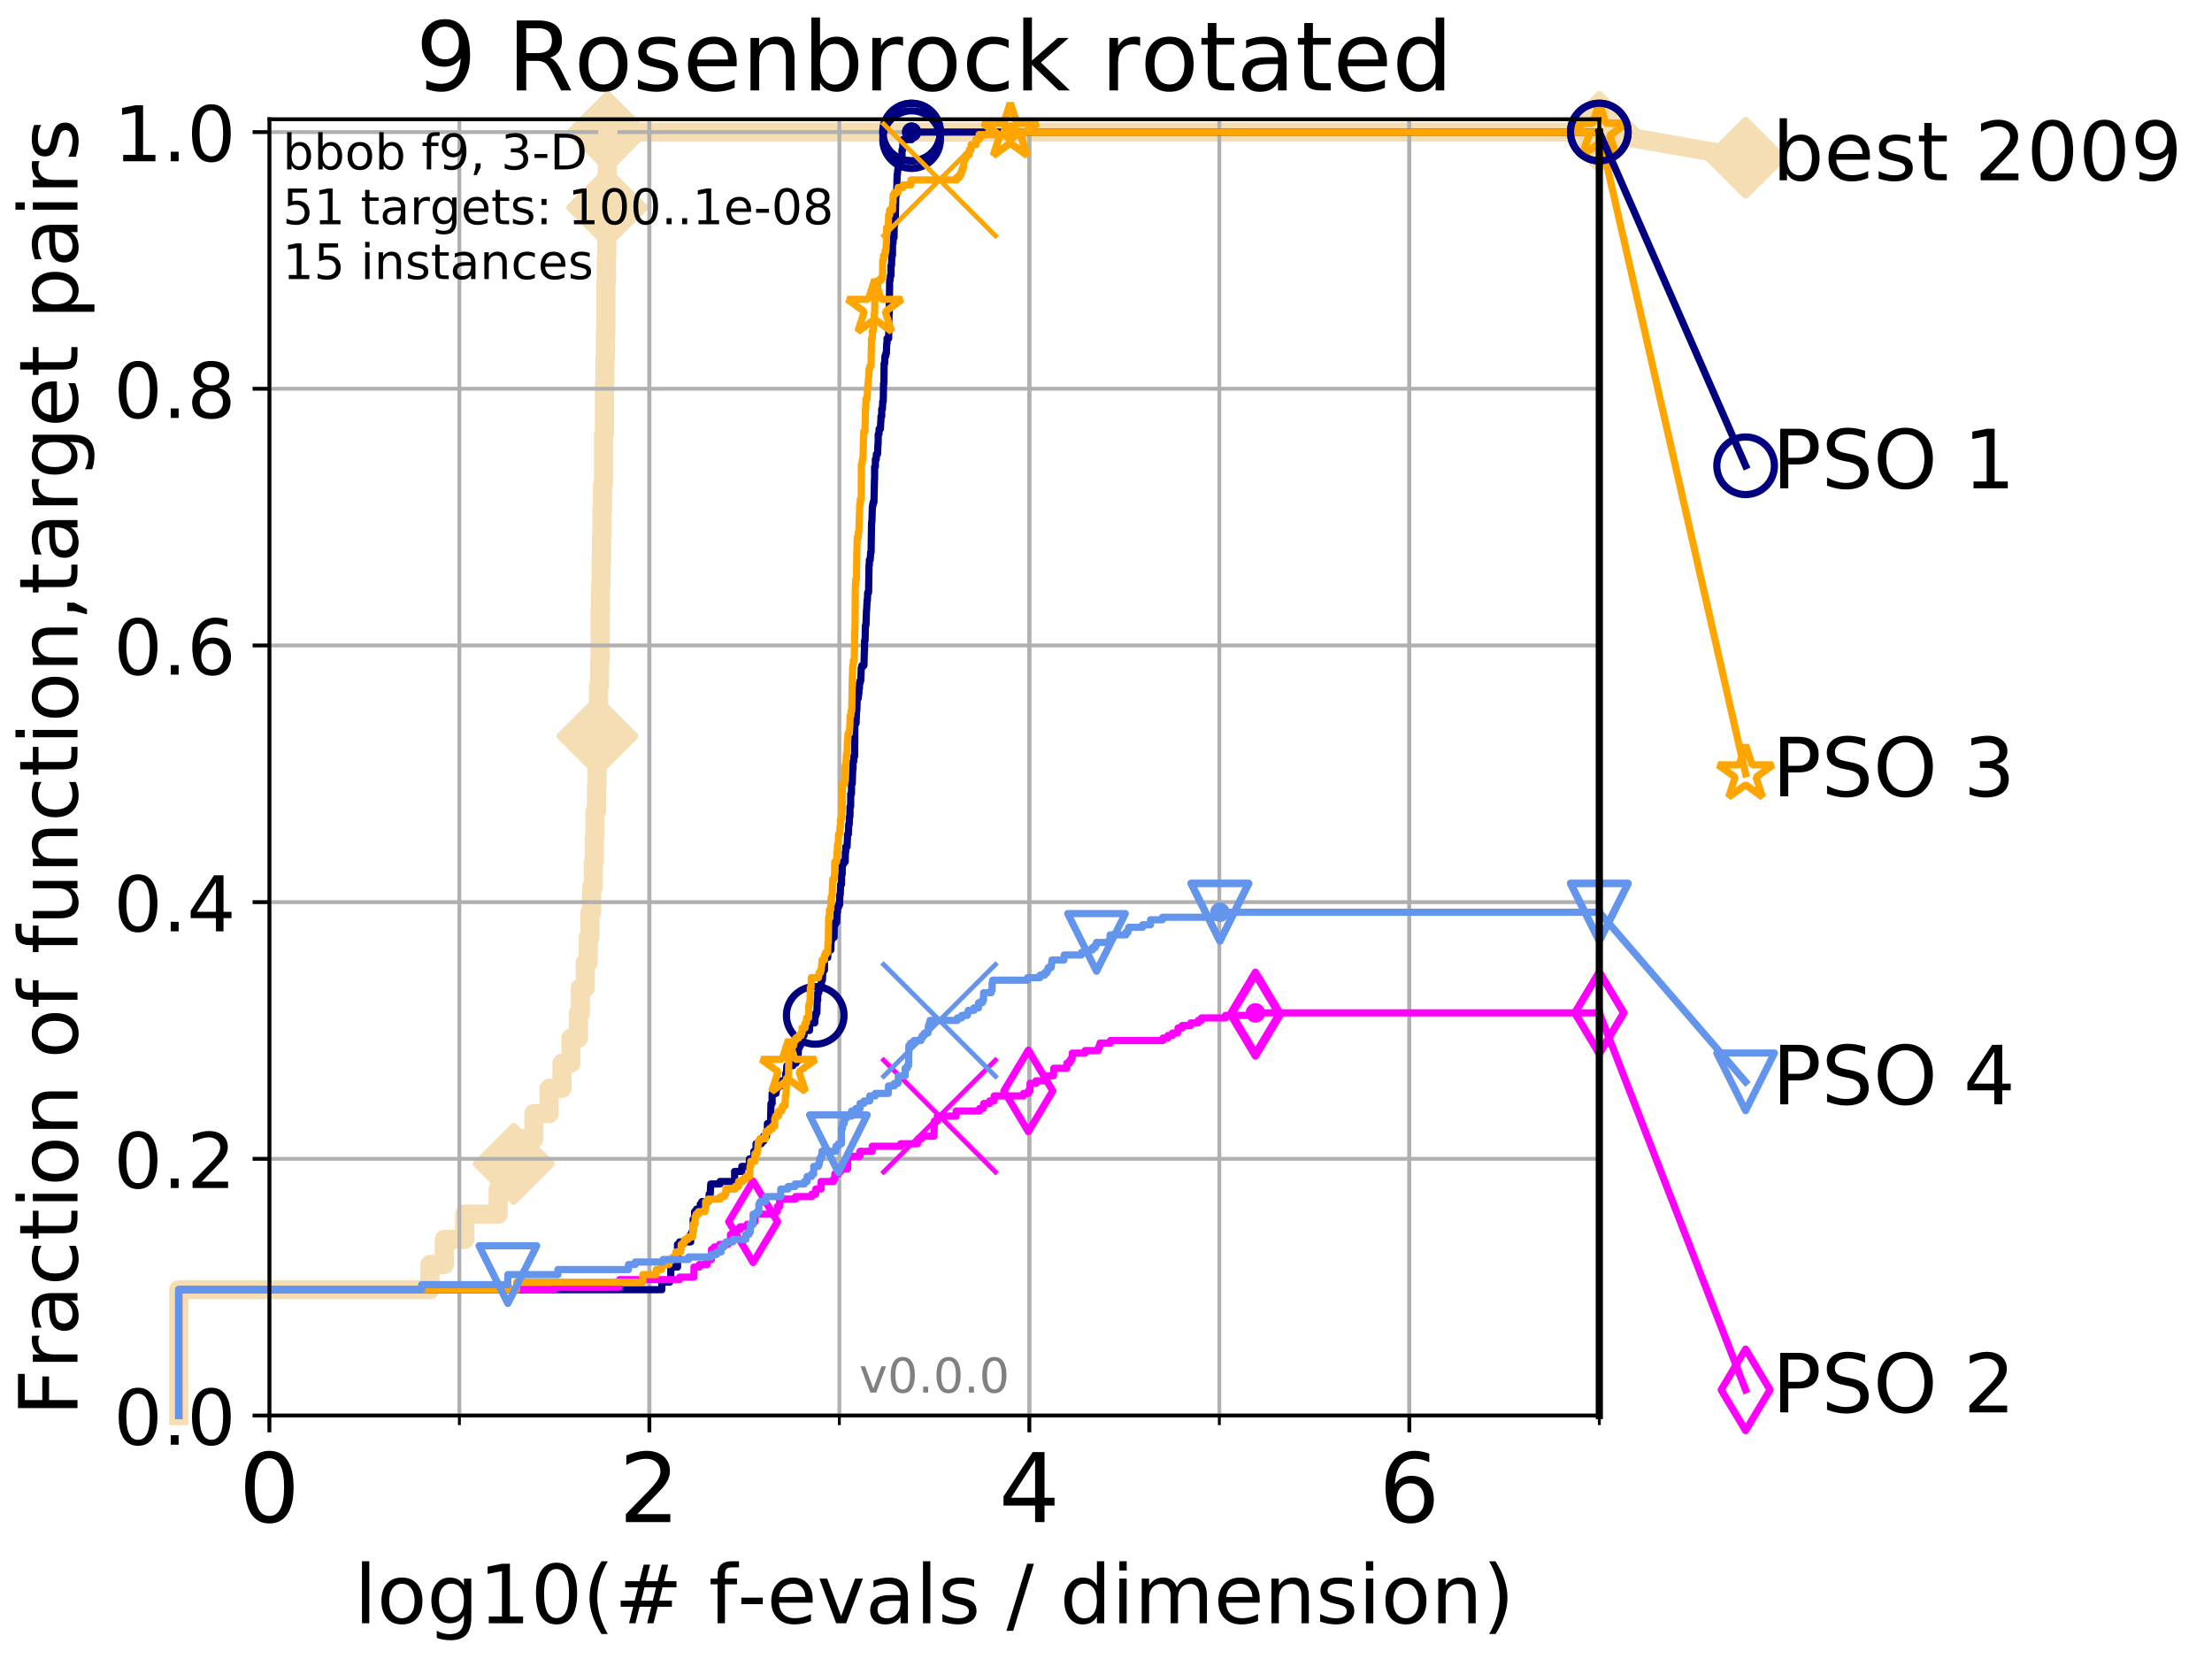 <?xml version="1.0" encoding="utf-8" standalone="no"?>
<!DOCTYPE svg PUBLIC "-//W3C//DTD SVG 1.1//EN"
  "http://www.w3.org/Graphics/SVG/1.1/DTD/svg11.dtd">
<!-- Created with matplotlib (http://matplotlib.org/) -->
<svg height="345.6pt" version="1.1" viewBox="0 0 460.8 345.6" width="460.8pt" xmlns="http://www.w3.org/2000/svg" xmlns:xlink="http://www.w3.org/1999/xlink">
 <defs>
  <style type="text/css">
*{stroke-linecap:butt;stroke-linejoin:round;}
  </style>
 </defs>
 <g id="figure_1">
  <g id="patch_1">
   <path d="M 0 345.6 
L 460.8 345.6 
L 460.8 0 
L 0 0 
z
" style="fill:#ffffff;"/>
  </g>
  <g id="axes_1">
   <g id="patch_2">
    <path d="M 56.12 294.88 
L 333.168 294.88 
L 333.168 24.84 
L 56.12 24.84 
z
" style="fill:#ffffff;"/>
   </g>
   <g id="line2d_1">
    <path d="M 37.236 294.88 
L 37.236 268.668 
L 89.568 268.668 
L 89.568 263.425 
L 92.564 263.425 
L 92.564 258.183 
L 96.808 258.183 
L 96.808 252.94 
L 103.777 252.94 
L 103.777 247.698 
L 107.03 247.698 
L 107.03 242.455 
L 108.988 242.455 
L 108.988 237.213 
L 111.217 237.213 
L 111.217 231.97 
L 114.39 231.97 
L 114.39 226.728 
L 117.067 226.728 
L 117.067 221.485 
L 118.944 221.485 
L 118.944 216.243 
L 120.501 216.243 
L 120.501 211 
L 120.903 211 
L 120.903 205.758 
L 121.929 205.758 
L 121.929 200.515 
L 122.541 200.515 
L 122.541 195.273 
L 122.898 195.273 
L 122.898 190.03 
L 123.247 190.03 
L 123.247 184.788 
L 123.59 184.788 
L 123.59 179.546 
L 123.815 179.546 
L 123.815 174.303 
L 123.926 174.303 
L 123.926 169.061 
L 124.255 169.061 
L 124.255 163.818 
L 124.364 163.818 
L 124.364 158.576 
L 124.472 158.576 
L 124.472 153.333 
L 124.685 153.333 
L 124.685 142.848 
L 124.896 142.848 
L 124.896 137.606 
L 125.001 137.606 
L 125.001 127.121 
L 125.104 127.121 
L 125.104 121.878 
L 125.208 121.878 
L 125.208 116.636 
L 125.31 116.636 
L 125.31 111.393 
L 125.412 111.393 
L 125.412 106.151 
L 125.514 106.151 
L 125.514 100.908 
L 125.715 100.908 
L 125.715 90.423 
L 125.913 90.423 
L 125.913 79.938 
L 126.012 79.938 
L 126.012 74.696 
L 126.11 74.696 
L 126.11 69.453 
L 126.207 69.453 
L 126.207 58.969 
L 126.304 58.969 
L 126.304 53.726 
L 126.4 53.726 
L 126.4 43.241 
L 126.496 43.241 
L 126.496 32.756 
L 126.591 32.756 
L 126.591 27.514 
L 333.168 27.514 
" style="fill:none;stroke:#f5deb3;stroke-linecap:square;stroke-width:4;"/>
   </g>
   <g id="line2d_2">
    <defs>
     <path d="M -0 7.778 
L 7.778 0 
L 0 -7.778 
L -7.778 -0 
z
" id="mb6d3933ac5" style="stroke:#f5deb3;stroke-linejoin:miter;stroke-width:1.5;"/>
    </defs>
    <g>
     <use style="fill:#f5deb3;stroke:#f5deb3;stroke-linejoin:miter;stroke-width:1.5;" x="107.03" xlink:href="#mb6d3933ac5" y="242.455"/>
     <use style="fill:#f5deb3;stroke:#f5deb3;stroke-linejoin:miter;stroke-width:1.5;" x="124.472" xlink:href="#mb6d3933ac5" y="153.333"/>
     <use style="fill:#f5deb3;stroke:#f5deb3;stroke-linejoin:miter;stroke-width:1.5;" x="126.496" xlink:href="#mb6d3933ac5" y="43.241"/>
     <use style="fill:#f5deb3;stroke:#f5deb3;stroke-linejoin:miter;stroke-width:1.5;" x="126.591" xlink:href="#mb6d3933ac5" y="27.514"/>
     <use style="fill:#f5deb3;stroke:#f5deb3;stroke-linejoin:miter;stroke-width:1.5;" x="126.591" xlink:href="#mb6d3933ac5" y="27.514"/>
     <use style="fill:#f5deb3;stroke:#f5deb3;stroke-linejoin:miter;stroke-width:1.5;" x="333.168" xlink:href="#mb6d3933ac5" y="27.514"/>
    </g>
   </g>
   <g id="line2d_3">
    <path style="fill:none;stroke:#f5deb3;stroke-linecap:square;stroke-width:4;"/>
    <g/>
   </g>
   <g id="line2d_4">
    <path d="M 333.168 27.514 
L 363.643 32.861 
" style="fill:none;stroke:#f5deb3;stroke-linecap:square;stroke-width:4;"/>
    <g>
     <use style="fill:#f5deb3;stroke:#f5deb3;stroke-linejoin:miter;stroke-width:1.5;" x="333.168" xlink:href="#mb6d3933ac5" y="27.514"/>
     <use style="fill:#f5deb3;stroke:#f5deb3;stroke-linejoin:miter;stroke-width:1.5;" x="363.643" xlink:href="#mb6d3933ac5" y="32.861"/>
    </g>
   </g>
   <g id="matplotlib.axis_1">
    <g id="xtick_1">
     <g id="line2d_5">
      <path clip-path="url(#p947805422d)" d="M 56.12 294.88 
L 56.12 24.84 
" style="fill:none;stroke:#b0b0b0;stroke-linecap:square;stroke-width:0.8;"/>
     </g>
     <g id="line2d_6">
      <defs>
       <path d="M 0 0 
L 0 3.5 
" id="m1c2ac4ff69" style="stroke:#000000;stroke-width:0.8;"/>
      </defs>
      <g>
       <use style="stroke:#000000;stroke-width:0.8;" x="56.12" xlink:href="#m1c2ac4ff69" y="294.88"/>
      </g>
     </g>
     <g id="text_1">
      <!-- 0 -->
      <defs>
       <path d="M 31.781 66.406 
Q 24.172 66.406 20.328 58.906 
Q 16.5 51.422 16.5 36.375 
Q 16.5 21.391 20.328 13.891 
Q 24.172 6.391 31.781 6.391 
Q 39.453 6.391 43.281 13.891 
Q 47.125 21.391 47.125 36.375 
Q 47.125 51.422 43.281 58.906 
Q 39.453 66.406 31.781 66.406 
z
M 31.781 74.219 
Q 44.047 74.219 50.516 64.516 
Q 56.984 54.828 56.984 36.375 
Q 56.984 17.969 50.516 8.266 
Q 44.047 -1.422 31.781 -1.422 
Q 19.531 -1.422 13.062 8.266 
Q 6.594 17.969 6.594 36.375 
Q 6.594 54.828 13.062 64.516 
Q 19.531 74.219 31.781 74.219 
z
" id="DejaVuSans-30"/>
      </defs>
      <g transform="translate(49.758 317.077)scale(0.2 -0.2)">
       <use xlink:href="#DejaVuSans-30"/>
      </g>
     </g>
    </g>
    <g id="xtick_2">
     <g id="line2d_7">
      <path clip-path="url(#p947805422d)" d="M 135.277 294.88 
L 135.277 24.84 
" style="fill:none;stroke:#b0b0b0;stroke-linecap:square;stroke-width:0.8;"/>
     </g>
     <g id="line2d_8">
      <g>
       <use style="stroke:#000000;stroke-width:0.8;" x="135.277" xlink:href="#m1c2ac4ff69" y="294.88"/>
      </g>
     </g>
     <g id="text_2">
      <!-- 2 -->
      <defs>
       <path d="M 19.188 8.297 
L 53.609 8.297 
L 53.609 0 
L 7.328 0 
L 7.328 8.297 
Q 12.938 14.109 22.625 23.891 
Q 32.328 33.688 34.812 36.531 
Q 39.547 41.844 41.422 45.531 
Q 43.312 49.219 43.312 52.781 
Q 43.312 58.594 39.234 62.25 
Q 35.156 65.922 28.609 65.922 
Q 23.969 65.922 18.812 64.312 
Q 13.672 62.703 7.812 59.422 
L 7.812 69.391 
Q 13.766 71.781 18.938 73 
Q 24.125 74.219 28.422 74.219 
Q 39.75 74.219 46.484 68.547 
Q 53.219 62.891 53.219 53.422 
Q 53.219 48.922 51.531 44.891 
Q 49.859 40.875 45.406 35.406 
Q 44.188 33.984 37.641 27.219 
Q 31.109 20.453 19.188 8.297 
z
" id="DejaVuSans-32"/>
      </defs>
      <g transform="translate(128.914 317.077)scale(0.2 -0.2)">
       <use xlink:href="#DejaVuSans-32"/>
      </g>
     </g>
    </g>
    <g id="xtick_3">
     <g id="line2d_9">
      <path clip-path="url(#p947805422d)" d="M 214.433 294.88 
L 214.433 24.84 
" style="fill:none;stroke:#b0b0b0;stroke-linecap:square;stroke-width:0.8;"/>
     </g>
     <g id="line2d_10">
      <g>
       <use style="stroke:#000000;stroke-width:0.8;" x="214.433" xlink:href="#m1c2ac4ff69" y="294.88"/>
      </g>
     </g>
     <g id="text_3">
      <!-- 4 -->
      <defs>
       <path d="M 37.797 64.312 
L 12.891 25.391 
L 37.797 25.391 
z
M 35.203 72.906 
L 47.609 72.906 
L 47.609 25.391 
L 58.016 25.391 
L 58.016 17.188 
L 47.609 17.188 
L 47.609 0 
L 37.797 0 
L 37.797 17.188 
L 4.891 17.188 
L 4.891 26.703 
z
" id="DejaVuSans-34"/>
      </defs>
      <g transform="translate(208.071 317.077)scale(0.2 -0.2)">
       <use xlink:href="#DejaVuSans-34"/>
      </g>
     </g>
    </g>
    <g id="xtick_4">
     <g id="line2d_11">
      <path clip-path="url(#p947805422d)" d="M 293.59 294.88 
L 293.59 24.84 
" style="fill:none;stroke:#b0b0b0;stroke-linecap:square;stroke-width:0.8;"/>
     </g>
     <g id="line2d_12">
      <g>
       <use style="stroke:#000000;stroke-width:0.8;" x="293.59" xlink:href="#m1c2ac4ff69" y="294.88"/>
      </g>
     </g>
     <g id="text_4">
      <!-- 6 -->
      <defs>
       <path d="M 33.016 40.375 
Q 26.375 40.375 22.484 35.828 
Q 18.609 31.297 18.609 23.391 
Q 18.609 15.531 22.484 10.953 
Q 26.375 6.391 33.016 6.391 
Q 39.656 6.391 43.531 10.953 
Q 47.406 15.531 47.406 23.391 
Q 47.406 31.297 43.531 35.828 
Q 39.656 40.375 33.016 40.375 
z
M 52.594 71.297 
L 52.594 62.312 
Q 48.875 64.062 45.094 64.984 
Q 41.312 65.922 37.594 65.922 
Q 27.828 65.922 22.672 59.328 
Q 17.531 52.734 16.797 39.406 
Q 19.672 43.656 24.016 45.922 
Q 28.375 48.188 33.594 48.188 
Q 44.578 48.188 50.953 41.516 
Q 57.328 34.859 57.328 23.391 
Q 57.328 12.156 50.688 5.359 
Q 44.047 -1.422 33.016 -1.422 
Q 20.359 -1.422 13.672 8.266 
Q 6.984 17.969 6.984 36.375 
Q 6.984 53.656 15.188 63.938 
Q 23.391 74.219 37.203 74.219 
Q 40.922 74.219 44.703 73.484 
Q 48.484 72.75 52.594 71.297 
z
" id="DejaVuSans-36"/>
      </defs>
      <g transform="translate(287.227 317.077)scale(0.2 -0.2)">
       <use xlink:href="#DejaVuSans-36"/>
      </g>
     </g>
    </g>
    <g id="xtick_5">
     <g id="line2d_13">
      <path clip-path="url(#p947805422d)" d="M 56.12 294.88 
L 56.12 24.84 
" style="fill:none;stroke:#b0b0b0;stroke-linecap:square;stroke-width:0.8;"/>
     </g>
     <g id="line2d_14">
      <defs>
       <path d="M 0 0 
L 0 2 
" id="m12a1805754" style="stroke:#000000;stroke-width:0.6;"/>
      </defs>
      <g>
       <use style="stroke:#000000;stroke-width:0.6;" x="56.12" xlink:href="#m12a1805754" y="294.88"/>
      </g>
     </g>
    </g>
    <g id="xtick_6">
     <g id="line2d_15">
      <path clip-path="url(#p947805422d)" d="M 95.698 294.88 
L 95.698 24.84 
" style="fill:none;stroke:#b0b0b0;stroke-linecap:square;stroke-width:0.8;"/>
     </g>
     <g id="line2d_16">
      <g>
       <use style="stroke:#000000;stroke-width:0.6;" x="95.698" xlink:href="#m12a1805754" y="294.88"/>
      </g>
     </g>
    </g>
    <g id="xtick_7">
     <g id="line2d_17">
      <path clip-path="url(#p947805422d)" d="M 135.277 294.88 
L 135.277 24.84 
" style="fill:none;stroke:#b0b0b0;stroke-linecap:square;stroke-width:0.8;"/>
     </g>
     <g id="line2d_18">
      <g>
       <use style="stroke:#000000;stroke-width:0.6;" x="135.277" xlink:href="#m12a1805754" y="294.88"/>
      </g>
     </g>
    </g>
    <g id="xtick_8">
     <g id="line2d_19">
      <path clip-path="url(#p947805422d)" d="M 174.855 294.88 
L 174.855 24.84 
" style="fill:none;stroke:#b0b0b0;stroke-linecap:square;stroke-width:0.8;"/>
     </g>
     <g id="line2d_20">
      <g>
       <use style="stroke:#000000;stroke-width:0.6;" x="174.855" xlink:href="#m12a1805754" y="294.88"/>
      </g>
     </g>
    </g>
    <g id="xtick_9">
     <g id="line2d_21">
      <path clip-path="url(#p947805422d)" d="M 214.433 294.88 
L 214.433 24.84 
" style="fill:none;stroke:#b0b0b0;stroke-linecap:square;stroke-width:0.8;"/>
     </g>
     <g id="line2d_22">
      <g>
       <use style="stroke:#000000;stroke-width:0.6;" x="214.433" xlink:href="#m12a1805754" y="294.88"/>
      </g>
     </g>
    </g>
    <g id="xtick_10">
     <g id="line2d_23">
      <path clip-path="url(#p947805422d)" d="M 254.011 294.88 
L 254.011 24.84 
" style="fill:none;stroke:#b0b0b0;stroke-linecap:square;stroke-width:0.8;"/>
     </g>
     <g id="line2d_24">
      <g>
       <use style="stroke:#000000;stroke-width:0.6;" x="254.011" xlink:href="#m12a1805754" y="294.88"/>
      </g>
     </g>
    </g>
    <g id="xtick_11">
     <g id="line2d_25">
      <path clip-path="url(#p947805422d)" d="M 293.59 294.88 
L 293.59 24.84 
" style="fill:none;stroke:#b0b0b0;stroke-linecap:square;stroke-width:0.8;"/>
     </g>
     <g id="line2d_26">
      <g>
       <use style="stroke:#000000;stroke-width:0.6;" x="293.59" xlink:href="#m12a1805754" y="294.88"/>
      </g>
     </g>
    </g>
    <g id="xtick_12">
     <g id="line2d_27">
      <path clip-path="url(#p947805422d)" d="M 333.168 294.88 
L 333.168 24.84 
" style="fill:none;stroke:#b0b0b0;stroke-linecap:square;stroke-width:0.8;"/>
     </g>
     <g id="line2d_28">
      <g>
       <use style="stroke:#000000;stroke-width:0.6;" x="333.168" xlink:href="#m12a1805754" y="294.88"/>
      </g>
     </g>
    </g>
    <g id="text_5">
     <!-- log10(# f-evals / dimension) -->
     <defs>
      <path d="M 9.422 75.984 
L 18.406 75.984 
L 18.406 0 
L 9.422 0 
z
" id="DejaVuSans-6c"/>
      <path d="M 30.609 48.391 
Q 23.391 48.391 19.188 42.75 
Q 14.984 37.109 14.984 27.297 
Q 14.984 17.484 19.156 11.844 
Q 23.344 6.203 30.609 6.203 
Q 37.797 6.203 41.984 11.859 
Q 46.188 17.531 46.188 27.297 
Q 46.188 37.016 41.984 42.703 
Q 37.797 48.391 30.609 48.391 
z
M 30.609 56 
Q 42.328 56 49.016 48.375 
Q 55.719 40.766 55.719 27.297 
Q 55.719 13.875 49.016 6.219 
Q 42.328 -1.422 30.609 -1.422 
Q 18.844 -1.422 12.172 6.219 
Q 5.516 13.875 5.516 27.297 
Q 5.516 40.766 12.172 48.375 
Q 18.844 56 30.609 56 
z
" id="DejaVuSans-6f"/>
      <path d="M 45.406 27.984 
Q 45.406 37.75 41.375 43.109 
Q 37.359 48.484 30.078 48.484 
Q 22.859 48.484 18.828 43.109 
Q 14.797 37.75 14.797 27.984 
Q 14.797 18.266 18.828 12.891 
Q 22.859 7.516 30.078 7.516 
Q 37.359 7.516 41.375 12.891 
Q 45.406 18.266 45.406 27.984 
z
M 54.391 6.781 
Q 54.391 -7.172 48.188 -13.984 
Q 42 -20.797 29.203 -20.797 
Q 24.469 -20.797 20.266 -20.094 
Q 16.062 -19.391 12.109 -17.922 
L 12.109 -9.188 
Q 16.062 -11.328 19.922 -12.344 
Q 23.781 -13.375 27.781 -13.375 
Q 36.625 -13.375 41.016 -8.766 
Q 45.406 -4.156 45.406 5.172 
L 45.406 9.625 
Q 42.625 4.781 38.281 2.391 
Q 33.938 0 27.875 0 
Q 17.828 0 11.672 7.656 
Q 5.516 15.328 5.516 27.984 
Q 5.516 40.672 11.672 48.328 
Q 17.828 56 27.875 56 
Q 33.938 56 38.281 53.609 
Q 42.625 51.219 45.406 46.391 
L 45.406 54.688 
L 54.391 54.688 
z
" id="DejaVuSans-67"/>
      <path d="M 12.406 8.297 
L 28.516 8.297 
L 28.516 63.922 
L 10.984 60.406 
L 10.984 69.391 
L 28.422 72.906 
L 38.281 72.906 
L 38.281 8.297 
L 54.391 8.297 
L 54.391 0 
L 12.406 0 
z
" id="DejaVuSans-31"/>
      <path d="M 31 75.875 
Q 24.469 64.656 21.281 53.656 
Q 18.109 42.672 18.109 31.391 
Q 18.109 20.125 21.312 9.062 
Q 24.516 -2 31 -13.188 
L 23.188 -13.188 
Q 15.875 -1.703 12.234 9.375 
Q 8.594 20.453 8.594 31.391 
Q 8.594 42.281 12.203 53.312 
Q 15.828 64.359 23.188 75.875 
z
" id="DejaVuSans-28"/>
      <path d="M 51.125 44 
L 36.922 44 
L 32.812 27.688 
L 47.125 27.688 
z
M 43.797 71.781 
L 38.719 51.516 
L 52.984 51.516 
L 58.109 71.781 
L 65.922 71.781 
L 60.891 51.516 
L 76.125 51.516 
L 76.125 44 
L 58.984 44 
L 54.984 27.688 
L 70.516 27.688 
L 70.516 20.219 
L 53.078 20.219 
L 48 0 
L 40.188 0 
L 45.219 20.219 
L 30.906 20.219 
L 25.875 0 
L 18.016 0 
L 23.094 20.219 
L 7.719 20.219 
L 7.719 27.688 
L 24.906 27.688 
L 29 44 
L 13.281 44 
L 13.281 51.516 
L 30.906 51.516 
L 35.891 71.781 
z
" id="DejaVuSans-23"/>
      <path id="DejaVuSans-20"/>
      <path d="M 37.109 75.984 
L 37.109 68.5 
L 28.516 68.5 
Q 23.688 68.5 21.797 66.547 
Q 19.922 64.594 19.922 59.516 
L 19.922 54.688 
L 34.719 54.688 
L 34.719 47.703 
L 19.922 47.703 
L 19.922 0 
L 10.891 0 
L 10.891 47.703 
L 2.297 47.703 
L 2.297 54.688 
L 10.891 54.688 
L 10.891 58.5 
Q 10.891 67.625 15.141 71.797 
Q 19.391 75.984 28.609 75.984 
z
" id="DejaVuSans-66"/>
      <path d="M 4.891 31.391 
L 31.203 31.391 
L 31.203 23.391 
L 4.891 23.391 
z
" id="DejaVuSans-2d"/>
      <path d="M 56.203 29.594 
L 56.203 25.203 
L 14.891 25.203 
Q 15.484 15.922 20.484 11.062 
Q 25.484 6.203 34.422 6.203 
Q 39.594 6.203 44.453 7.469 
Q 49.312 8.734 54.109 11.281 
L 54.109 2.781 
Q 49.266 0.734 44.188 -0.344 
Q 39.109 -1.422 33.891 -1.422 
Q 20.797 -1.422 13.156 6.188 
Q 5.516 13.812 5.516 26.812 
Q 5.516 40.234 12.766 48.109 
Q 20.016 56 32.328 56 
Q 43.359 56 49.781 48.891 
Q 56.203 41.797 56.203 29.594 
z
M 47.219 32.234 
Q 47.125 39.594 43.094 43.984 
Q 39.062 48.391 32.422 48.391 
Q 24.906 48.391 20.391 44.141 
Q 15.875 39.891 15.188 32.172 
z
" id="DejaVuSans-65"/>
      <path d="M 2.984 54.688 
L 12.5 54.688 
L 29.594 8.797 
L 46.688 54.688 
L 56.203 54.688 
L 35.688 0 
L 23.484 0 
z
" id="DejaVuSans-76"/>
      <path d="M 34.281 27.484 
Q 23.391 27.484 19.188 25 
Q 14.984 22.516 14.984 16.5 
Q 14.984 11.719 18.141 8.906 
Q 21.297 6.109 26.703 6.109 
Q 34.188 6.109 38.703 11.406 
Q 43.219 16.703 43.219 25.484 
L 43.219 27.484 
z
M 52.203 31.203 
L 52.203 0 
L 43.219 0 
L 43.219 8.297 
Q 40.141 3.328 35.547 0.953 
Q 30.953 -1.422 24.312 -1.422 
Q 15.922 -1.422 10.953 3.297 
Q 6 8.016 6 15.922 
Q 6 25.141 12.172 29.828 
Q 18.359 34.516 30.609 34.516 
L 43.219 34.516 
L 43.219 35.406 
Q 43.219 41.609 39.141 45 
Q 35.062 48.391 27.688 48.391 
Q 23 48.391 18.547 47.266 
Q 14.109 46.141 10.016 43.891 
L 10.016 52.203 
Q 14.938 54.109 19.578 55.047 
Q 24.219 56 28.609 56 
Q 40.484 56 46.344 49.844 
Q 52.203 43.703 52.203 31.203 
z
" id="DejaVuSans-61"/>
      <path d="M 44.281 53.078 
L 44.281 44.578 
Q 40.484 46.531 36.375 47.5 
Q 32.281 48.484 27.875 48.484 
Q 21.188 48.484 17.844 46.438 
Q 14.5 44.391 14.5 40.281 
Q 14.5 37.156 16.891 35.375 
Q 19.281 33.594 26.516 31.984 
L 29.594 31.297 
Q 39.156 29.25 43.188 25.516 
Q 47.219 21.781 47.219 15.094 
Q 47.219 7.469 41.188 3.016 
Q 35.156 -1.422 24.609 -1.422 
Q 20.219 -1.422 15.453 -0.562 
Q 10.688 0.297 5.422 2 
L 5.422 11.281 
Q 10.406 8.688 15.234 7.391 
Q 20.062 6.109 24.812 6.109 
Q 31.156 6.109 34.562 8.281 
Q 37.984 10.453 37.984 14.406 
Q 37.984 18.062 35.516 20.016 
Q 33.062 21.969 24.703 23.781 
L 21.578 24.516 
Q 13.234 26.266 9.516 29.906 
Q 5.812 33.547 5.812 39.891 
Q 5.812 47.609 11.281 51.797 
Q 16.75 56 26.812 56 
Q 31.781 56 36.172 55.266 
Q 40.578 54.547 44.281 53.078 
z
" id="DejaVuSans-73"/>
      <path d="M 25.391 72.906 
L 33.688 72.906 
L 8.297 -9.281 
L 0 -9.281 
z
" id="DejaVuSans-2f"/>
      <path d="M 45.406 46.391 
L 45.406 75.984 
L 54.391 75.984 
L 54.391 0 
L 45.406 0 
L 45.406 8.203 
Q 42.578 3.328 38.25 0.953 
Q 33.938 -1.422 27.875 -1.422 
Q 17.969 -1.422 11.734 6.484 
Q 5.516 14.406 5.516 27.297 
Q 5.516 40.188 11.734 48.094 
Q 17.969 56 27.875 56 
Q 33.938 56 38.25 53.625 
Q 42.578 51.266 45.406 46.391 
z
M 14.797 27.297 
Q 14.797 17.391 18.875 11.75 
Q 22.953 6.109 30.078 6.109 
Q 37.203 6.109 41.297 11.75 
Q 45.406 17.391 45.406 27.297 
Q 45.406 37.203 41.297 42.844 
Q 37.203 48.484 30.078 48.484 
Q 22.953 48.484 18.875 42.844 
Q 14.797 37.203 14.797 27.297 
z
" id="DejaVuSans-64"/>
      <path d="M 9.422 54.688 
L 18.406 54.688 
L 18.406 0 
L 9.422 0 
z
M 9.422 75.984 
L 18.406 75.984 
L 18.406 64.594 
L 9.422 64.594 
z
" id="DejaVuSans-69"/>
      <path d="M 52 44.188 
Q 55.375 50.25 60.062 53.125 
Q 64.75 56 71.094 56 
Q 79.641 56 84.281 50.016 
Q 88.922 44.047 88.922 33.016 
L 88.922 0 
L 79.891 0 
L 79.891 32.719 
Q 79.891 40.578 77.094 44.375 
Q 74.312 48.188 68.609 48.188 
Q 61.625 48.188 57.562 43.547 
Q 53.516 38.922 53.516 30.906 
L 53.516 0 
L 44.484 0 
L 44.484 32.719 
Q 44.484 40.625 41.703 44.406 
Q 38.922 48.188 33.109 48.188 
Q 26.219 48.188 22.156 43.531 
Q 18.109 38.875 18.109 30.906 
L 18.109 0 
L 9.078 0 
L 9.078 54.688 
L 18.109 54.688 
L 18.109 46.188 
Q 21.188 51.219 25.484 53.609 
Q 29.781 56 35.688 56 
Q 41.656 56 45.828 52.969 
Q 50 49.953 52 44.188 
z
" id="DejaVuSans-6d"/>
      <path d="M 54.891 33.016 
L 54.891 0 
L 45.906 0 
L 45.906 32.719 
Q 45.906 40.484 42.875 44.328 
Q 39.844 48.188 33.797 48.188 
Q 26.516 48.188 22.312 43.547 
Q 18.109 38.922 18.109 30.906 
L 18.109 0 
L 9.078 0 
L 9.078 54.688 
L 18.109 54.688 
L 18.109 46.188 
Q 21.344 51.125 25.703 53.562 
Q 30.078 56 35.797 56 
Q 45.219 56 50.047 50.172 
Q 54.891 44.344 54.891 33.016 
z
" id="DejaVuSans-6e"/>
      <path d="M 8.016 75.875 
L 15.828 75.875 
Q 23.141 64.359 26.781 53.312 
Q 30.422 42.281 30.422 31.391 
Q 30.422 20.453 26.781 9.375 
Q 23.141 -1.703 15.828 -13.188 
L 8.016 -13.188 
Q 14.5 -2 17.703 9.062 
Q 20.906 20.125 20.906 31.391 
Q 20.906 42.672 17.703 53.656 
Q 14.5 64.656 8.016 75.875 
z
" id="DejaVuSans-29"/>
     </defs>
     <g transform="translate(73.803 338.154)scale(0.17 -0.17)">
      <use xlink:href="#DejaVuSans-6c"/>
      <use x="27.783" xlink:href="#DejaVuSans-6f"/>
      <use x="88.965" xlink:href="#DejaVuSans-67"/>
      <use x="152.441" xlink:href="#DejaVuSans-31"/>
      <use x="216.064" xlink:href="#DejaVuSans-30"/>
      <use x="279.688" xlink:href="#DejaVuSans-28"/>
      <use x="318.701" xlink:href="#DejaVuSans-23"/>
      <use x="402.49" xlink:href="#DejaVuSans-20"/>
      <use x="434.277" xlink:href="#DejaVuSans-66"/>
      <use x="469.404" xlink:href="#DejaVuSans-2d"/>
      <use x="505.488" xlink:href="#DejaVuSans-65"/>
      <use x="567.012" xlink:href="#DejaVuSans-76"/>
      <use x="626.191" xlink:href="#DejaVuSans-61"/>
      <use x="687.471" xlink:href="#DejaVuSans-6c"/>
      <use x="715.254" xlink:href="#DejaVuSans-73"/>
      <use x="767.354" xlink:href="#DejaVuSans-20"/>
      <use x="799.141" xlink:href="#DejaVuSans-2f"/>
      <use x="832.832" xlink:href="#DejaVuSans-20"/>
      <use x="864.619" xlink:href="#DejaVuSans-64"/>
      <use x="928.096" xlink:href="#DejaVuSans-69"/>
      <use x="955.879" xlink:href="#DejaVuSans-6d"/>
      <use x="1053.291" xlink:href="#DejaVuSans-65"/>
      <use x="1114.814" xlink:href="#DejaVuSans-6e"/>
      <use x="1178.193" xlink:href="#DejaVuSans-73"/>
      <use x="1230.293" xlink:href="#DejaVuSans-69"/>
      <use x="1258.076" xlink:href="#DejaVuSans-6f"/>
      <use x="1319.258" xlink:href="#DejaVuSans-6e"/>
      <use x="1382.637" xlink:href="#DejaVuSans-29"/>
     </g>
    </g>
   </g>
   <g id="matplotlib.axis_2">
    <g id="ytick_1">
     <g id="line2d_29">
      <path clip-path="url(#p947805422d)" d="M 56.12 294.88 
L 333.168 294.88 
" style="fill:none;stroke:#b0b0b0;stroke-linecap:square;stroke-width:0.8;"/>
     </g>
     <g id="line2d_30">
      <defs>
       <path d="M 0 0 
L -3.5 0 
" id="m7fee53e24f" style="stroke:#000000;stroke-width:0.8;"/>
      </defs>
      <g>
       <use style="stroke:#000000;stroke-width:0.8;" x="56.12" xlink:href="#m7fee53e24f" y="294.88"/>
      </g>
     </g>
     <g id="text_6">
      <!-- 0.0 -->
      <defs>
       <path d="M 10.688 12.406 
L 21 12.406 
L 21 0 
L 10.688 0 
z
" id="DejaVuSans-2e"/>
      </defs>
      <g transform="translate(23.675 300.959)scale(0.16 -0.16)">
       <use xlink:href="#DejaVuSans-30"/>
       <use x="63.623" xlink:href="#DejaVuSans-2e"/>
       <use x="95.41" xlink:href="#DejaVuSans-30"/>
      </g>
     </g>
    </g>
    <g id="ytick_2">
     <g id="line2d_31">
      <path clip-path="url(#p947805422d)" d="M 56.12 241.407 
L 333.168 241.407 
" style="fill:none;stroke:#b0b0b0;stroke-linecap:square;stroke-width:0.8;"/>
     </g>
     <g id="line2d_32">
      <g>
       <use style="stroke:#000000;stroke-width:0.8;" x="56.12" xlink:href="#m7fee53e24f" y="241.407"/>
      </g>
     </g>
     <g id="text_7">
      <!-- 0.2 -->
      <g transform="translate(23.675 247.485)scale(0.16 -0.16)">
       <use xlink:href="#DejaVuSans-30"/>
       <use x="63.623" xlink:href="#DejaVuSans-2e"/>
       <use x="95.41" xlink:href="#DejaVuSans-32"/>
      </g>
     </g>
    </g>
    <g id="ytick_3">
     <g id="line2d_33">
      <path clip-path="url(#p947805422d)" d="M 56.12 187.933 
L 333.168 187.933 
" style="fill:none;stroke:#b0b0b0;stroke-linecap:square;stroke-width:0.8;"/>
     </g>
     <g id="line2d_34">
      <g>
       <use style="stroke:#000000;stroke-width:0.8;" x="56.12" xlink:href="#m7fee53e24f" y="187.933"/>
      </g>
     </g>
     <g id="text_8">
      <!-- 0.4 -->
      <g transform="translate(23.675 194.012)scale(0.16 -0.16)">
       <use xlink:href="#DejaVuSans-30"/>
       <use x="63.623" xlink:href="#DejaVuSans-2e"/>
       <use x="95.41" xlink:href="#DejaVuSans-34"/>
      </g>
     </g>
    </g>
    <g id="ytick_4">
     <g id="line2d_35">
      <path clip-path="url(#p947805422d)" d="M 56.12 134.46 
L 333.168 134.46 
" style="fill:none;stroke:#b0b0b0;stroke-linecap:square;stroke-width:0.8;"/>
     </g>
     <g id="line2d_36">
      <g>
       <use style="stroke:#000000;stroke-width:0.8;" x="56.12" xlink:href="#m7fee53e24f" y="134.46"/>
      </g>
     </g>
     <g id="text_9">
      <!-- 0.6 -->
      <g transform="translate(23.675 140.539)scale(0.16 -0.16)">
       <use xlink:href="#DejaVuSans-30"/>
       <use x="63.623" xlink:href="#DejaVuSans-2e"/>
       <use x="95.41" xlink:href="#DejaVuSans-36"/>
      </g>
     </g>
    </g>
    <g id="ytick_5">
     <g id="line2d_37">
      <path clip-path="url(#p947805422d)" d="M 56.12 80.987 
L 333.168 80.987 
" style="fill:none;stroke:#b0b0b0;stroke-linecap:square;stroke-width:0.8;"/>
     </g>
     <g id="line2d_38">
      <g>
       <use style="stroke:#000000;stroke-width:0.8;" x="56.12" xlink:href="#m7fee53e24f" y="80.987"/>
      </g>
     </g>
     <g id="text_10">
      <!-- 0.8 -->
      <defs>
       <path d="M 31.781 34.625 
Q 24.75 34.625 20.719 30.859 
Q 16.703 27.094 16.703 20.516 
Q 16.703 13.922 20.719 10.156 
Q 24.75 6.391 31.781 6.391 
Q 38.812 6.391 42.859 10.172 
Q 46.922 13.969 46.922 20.516 
Q 46.922 27.094 42.891 30.859 
Q 38.875 34.625 31.781 34.625 
z
M 21.922 38.812 
Q 15.578 40.375 12.031 44.719 
Q 8.5 49.078 8.5 55.328 
Q 8.5 64.062 14.719 69.141 
Q 20.953 74.219 31.781 74.219 
Q 42.672 74.219 48.875 69.141 
Q 55.078 64.062 55.078 55.328 
Q 55.078 49.078 51.531 44.719 
Q 48 40.375 41.703 38.812 
Q 48.828 37.156 52.797 32.312 
Q 56.781 27.484 56.781 20.516 
Q 56.781 9.906 50.312 4.234 
Q 43.844 -1.422 31.781 -1.422 
Q 19.734 -1.422 13.25 4.234 
Q 6.781 9.906 6.781 20.516 
Q 6.781 27.484 10.781 32.312 
Q 14.797 37.156 21.922 38.812 
z
M 18.312 54.391 
Q 18.312 48.734 21.844 45.562 
Q 25.391 42.391 31.781 42.391 
Q 38.141 42.391 41.719 45.562 
Q 45.312 48.734 45.312 54.391 
Q 45.312 60.062 41.719 63.234 
Q 38.141 66.406 31.781 66.406 
Q 25.391 66.406 21.844 63.234 
Q 18.312 60.062 18.312 54.391 
z
" id="DejaVuSans-38"/>
      </defs>
      <g transform="translate(23.675 87.066)scale(0.16 -0.16)">
       <use xlink:href="#DejaVuSans-30"/>
       <use x="63.623" xlink:href="#DejaVuSans-2e"/>
       <use x="95.41" xlink:href="#DejaVuSans-38"/>
      </g>
     </g>
    </g>
    <g id="ytick_6">
     <g id="line2d_39">
      <path clip-path="url(#p947805422d)" d="M 56.12 27.514 
L 333.168 27.514 
" style="fill:none;stroke:#b0b0b0;stroke-linecap:square;stroke-width:0.8;"/>
     </g>
     <g id="line2d_40">
      <g>
       <use style="stroke:#000000;stroke-width:0.8;" x="56.12" xlink:href="#m7fee53e24f" y="27.514"/>
      </g>
     </g>
     <g id="text_11">
      <!-- 1.0 -->
      <g transform="translate(23.675 33.592)scale(0.16 -0.16)">
       <use xlink:href="#DejaVuSans-31"/>
       <use x="63.623" xlink:href="#DejaVuSans-2e"/>
       <use x="95.41" xlink:href="#DejaVuSans-30"/>
      </g>
     </g>
    </g>
    <g id="text_12">
     <!-- Fraction of function,target pairs -->
     <defs>
      <path d="M 9.812 72.906 
L 51.703 72.906 
L 51.703 64.594 
L 19.672 64.594 
L 19.672 43.109 
L 48.578 43.109 
L 48.578 34.812 
L 19.672 34.812 
L 19.672 0 
L 9.812 0 
z
" id="DejaVuSans-46"/>
      <path d="M 41.109 46.297 
Q 39.594 47.172 37.812 47.578 
Q 36.031 48 33.891 48 
Q 26.266 48 22.188 43.047 
Q 18.109 38.094 18.109 28.812 
L 18.109 0 
L 9.078 0 
L 9.078 54.688 
L 18.109 54.688 
L 18.109 46.188 
Q 20.953 51.172 25.484 53.578 
Q 30.031 56 36.531 56 
Q 37.453 56 38.578 55.875 
Q 39.703 55.766 41.062 55.516 
z
" id="DejaVuSans-72"/>
      <path d="M 48.781 52.594 
L 48.781 44.188 
Q 44.969 46.297 41.141 47.344 
Q 37.312 48.391 33.406 48.391 
Q 24.656 48.391 19.812 42.844 
Q 14.984 37.312 14.984 27.297 
Q 14.984 17.281 19.812 11.734 
Q 24.656 6.203 33.406 6.203 
Q 37.312 6.203 41.141 7.25 
Q 44.969 8.297 48.781 10.406 
L 48.781 2.094 
Q 45.016 0.344 40.984 -0.531 
Q 36.969 -1.422 32.422 -1.422 
Q 20.062 -1.422 12.781 6.344 
Q 5.516 14.109 5.516 27.297 
Q 5.516 40.672 12.859 48.328 
Q 20.219 56 33.016 56 
Q 37.156 56 41.109 55.141 
Q 45.062 54.297 48.781 52.594 
z
" id="DejaVuSans-63"/>
      <path d="M 18.312 70.219 
L 18.312 54.688 
L 36.812 54.688 
L 36.812 47.703 
L 18.312 47.703 
L 18.312 18.016 
Q 18.312 11.328 20.141 9.422 
Q 21.969 7.516 27.594 7.516 
L 36.812 7.516 
L 36.812 0 
L 27.594 0 
Q 17.188 0 13.234 3.875 
Q 9.281 7.766 9.281 18.016 
L 9.281 47.703 
L 2.688 47.703 
L 2.688 54.688 
L 9.281 54.688 
L 9.281 70.219 
z
" id="DejaVuSans-74"/>
      <path d="M 8.5 21.578 
L 8.5 54.688 
L 17.484 54.688 
L 17.484 21.922 
Q 17.484 14.156 20.5 10.266 
Q 23.531 6.391 29.594 6.391 
Q 36.859 6.391 41.078 11.031 
Q 45.312 15.672 45.312 23.688 
L 45.312 54.688 
L 54.297 54.688 
L 54.297 0 
L 45.312 0 
L 45.312 8.406 
Q 42.047 3.422 37.719 1 
Q 33.406 -1.422 27.688 -1.422 
Q 18.266 -1.422 13.375 4.438 
Q 8.5 10.297 8.5 21.578 
z
M 31.109 56 
z
" id="DejaVuSans-75"/>
      <path d="M 11.719 12.406 
L 22.016 12.406 
L 22.016 4 
L 14.016 -11.625 
L 7.719 -11.625 
L 11.719 4 
z
" id="DejaVuSans-2c"/>
      <path d="M 18.109 8.203 
L 18.109 -20.797 
L 9.078 -20.797 
L 9.078 54.688 
L 18.109 54.688 
L 18.109 46.391 
Q 20.953 51.266 25.266 53.625 
Q 29.594 56 35.594 56 
Q 45.562 56 51.781 48.094 
Q 58.016 40.188 58.016 27.297 
Q 58.016 14.406 51.781 6.484 
Q 45.562 -1.422 35.594 -1.422 
Q 29.594 -1.422 25.266 0.953 
Q 20.953 3.328 18.109 8.203 
z
M 48.688 27.297 
Q 48.688 37.203 44.609 42.844 
Q 40.531 48.484 33.406 48.484 
Q 26.266 48.484 22.188 42.844 
Q 18.109 37.203 18.109 27.297 
Q 18.109 17.391 22.188 11.75 
Q 26.266 6.109 33.406 6.109 
Q 40.531 6.109 44.609 11.75 
Q 48.688 17.391 48.688 27.297 
z
" id="DejaVuSans-70"/>
     </defs>
     <g transform="translate(16.14 294.999)rotate(-90)scale(0.17 -0.17)">
      <use xlink:href="#DejaVuSans-46"/>
      <use x="57.41" xlink:href="#DejaVuSans-72"/>
      <use x="98.523" xlink:href="#DejaVuSans-61"/>
      <use x="159.803" xlink:href="#DejaVuSans-63"/>
      <use x="214.783" xlink:href="#DejaVuSans-74"/>
      <use x="253.992" xlink:href="#DejaVuSans-69"/>
      <use x="281.775" xlink:href="#DejaVuSans-6f"/>
      <use x="342.957" xlink:href="#DejaVuSans-6e"/>
      <use x="406.336" xlink:href="#DejaVuSans-20"/>
      <use x="438.123" xlink:href="#DejaVuSans-6f"/>
      <use x="499.305" xlink:href="#DejaVuSans-66"/>
      <use x="534.51" xlink:href="#DejaVuSans-20"/>
      <use x="566.297" xlink:href="#DejaVuSans-66"/>
      <use x="601.502" xlink:href="#DejaVuSans-75"/>
      <use x="664.881" xlink:href="#DejaVuSans-6e"/>
      <use x="728.26" xlink:href="#DejaVuSans-63"/>
      <use x="783.24" xlink:href="#DejaVuSans-74"/>
      <use x="822.449" xlink:href="#DejaVuSans-69"/>
      <use x="850.232" xlink:href="#DejaVuSans-6f"/>
      <use x="911.414" xlink:href="#DejaVuSans-6e"/>
      <use x="974.793" xlink:href="#DejaVuSans-2c"/>
      <use x="1006.58" xlink:href="#DejaVuSans-74"/>
      <use x="1045.789" xlink:href="#DejaVuSans-61"/>
      <use x="1107.068" xlink:href="#DejaVuSans-72"/>
      <use x="1148.166" xlink:href="#DejaVuSans-67"/>
      <use x="1211.643" xlink:href="#DejaVuSans-65"/>
      <use x="1273.166" xlink:href="#DejaVuSans-74"/>
      <use x="1312.375" xlink:href="#DejaVuSans-20"/>
      <use x="1344.162" xlink:href="#DejaVuSans-70"/>
      <use x="1407.639" xlink:href="#DejaVuSans-61"/>
      <use x="1468.918" xlink:href="#DejaVuSans-69"/>
      <use x="1496.701" xlink:href="#DejaVuSans-72"/>
      <use x="1537.814" xlink:href="#DejaVuSans-73"/>
     </g>
    </g>
   </g>
   <g id="line2d_41">
    <defs>
     <path d="M 0 1.5 
C 0.398 1.5 0.779 1.342 1.061 1.061 
C 1.342 0.779 1.5 0.398 1.5 0 
C 1.5 -0.398 1.342 -0.779 1.061 -1.061 
C 0.779 -1.342 0.398 -1.5 0 -1.5 
C -0.398 -1.5 -0.779 -1.342 -1.061 -1.061 
C -1.342 -0.779 -1.5 -0.398 -1.5 0 
C -1.5 0.398 -1.342 0.779 -1.061 1.061 
C -0.779 1.342 -0.398 1.5 0 1.5 
z
" id="m76dc26b905" style="stroke:#f5deb3;"/>
    </defs>
    <g>
     <use style="fill:#f5deb3;stroke:#f5deb3;" x="126.591" xlink:href="#m76dc26b905" y="27.514"/>
     <use style="fill:#f5deb3;stroke:#f5deb3;" x="126.591" xlink:href="#m76dc26b905" y="27.514"/>
    </g>
   </g>
   <g id="line2d_42">
    <defs>
     <path d="M 0 1.5 
C 0.398 1.5 0.779 1.342 1.061 1.061 
C 1.342 0.779 1.5 0.398 1.5 0 
C 1.5 -0.398 1.342 -0.779 1.061 -1.061 
C 0.779 -1.342 0.398 -1.5 0 -1.5 
C -0.398 -1.5 -0.779 -1.342 -1.061 -1.061 
C -1.342 -0.779 -1.5 -0.398 -1.5 0 
C -1.5 0.398 -1.342 0.779 -1.061 1.061 
C -0.779 1.342 -0.398 1.5 0 1.5 
z
" id="m497f03b78b" style="stroke:#000080;"/>
    </defs>
    <g>
     <use style="fill:#000080;stroke:#000080;" x="189.905" xlink:href="#m497f03b78b" y="27.514"/>
     <use style="fill:#000080;stroke:#000080;" x="189.905" xlink:href="#m497f03b78b" y="27.514"/>
    </g>
   </g>
   <g id="line2d_43">
    <path d="M 37.236 294.88 
L 37.236 268.668 
L 137.877 268.668 
L 137.877 267.095 
L 139.52 267.095 
L 139.52 266.571 
L 139.742 266.571 
L 139.742 263.949 
L 141.142 263.949 
L 141.142 259.231 
L 141.584 259.231 
L 141.584 258.707 
L 143.884 258.707 
L 143.884 257.134 
L 144.16 257.134 
L 144.16 256.61 
L 144.364 256.61 
L 144.397 253.989 
L 144.698 253.989 
L 144.698 252.416 
L 145.091 252.416 
L 145.091 251.892 
L 145.882 251.892 
L 145.882 250.843 
L 146.218 250.843 
L 146.218 250.319 
L 147.587 250.319 
L 147.587 249.795 
L 147.727 249.795 
L 147.727 248.746 
L 147.947 248.746 
L 148.057 246.649 
L 149.987 246.649 
L 149.987 246.125 
L 153.036 246.125 
L 153.036 244.028 
L 154.538 244.028 
L 154.538 242.979 
L 156.091 242.979 
L 156.125 241.407 
L 157.038 241.407 
L 157.038 239.834 
L 157.5 239.834 
L 157.5 238.261 
L 158.596 238.261 
L 158.596 237.737 
L 159.076 237.737 
L 159.076 236.689 
L 159.683 236.689 
L 159.683 235.64 
L 159.862 235.64 
L 159.862 234.067 
L 160.507 234.067 
L 160.613 229.873 
L 160.847 229.873 
L 160.847 227.776 
L 161.669 227.776 
L 161.742 226.728 
L 161.974 226.728 
L 161.974 226.204 
L 162.733 226.204 
L 162.779 225.155 
L 163.692 225.155 
L 163.692 223.582 
L 163.855 223.582 
L 163.91 222.01 
L 165.183 222.01 
L 165.183 221.485 
L 165.805 221.485 
L 165.805 220.961 
L 166.245 220.961 
L 166.321 218.34 
L 166.499 218.34 
L 166.499 217.816 
L 166.767 217.816 
L 166.767 217.291 
L 167.175 217.291 
L 167.175 215.719 
L 167.494 215.719 
L 167.494 214.67 
L 168.626 214.67 
L 168.7 213.097 
L 169.718 213.097 
L 169.826 211.525 
L 169.963 211.525 
L 169.963 211 
L 170.175 211 
L 170.25 208.379 
L 170.347 208.379 
L 170.347 206.806 
L 170.555 206.806 
L 170.555 206.282 
L 170.709 206.282 
L 170.709 205.758 
L 170.854 205.758 
L 170.854 205.234 
L 171.126 205.234 
L 171.126 204.185 
L 171.318 204.185 
L 171.423 202.088 
L 171.755 202.088 
L 171.755 199.467 
L 172.428 199.467 
L 172.487 197.894 
L 173.076 197.894 
L 173.139 195.797 
L 173.309 195.797 
L 173.309 195.273 
L 173.755 195.273 
L 173.791 192.652 
L 173.979 192.652 
L 173.979 192.127 
L 174.302 192.127 
L 174.361 190.03 
L 174.461 190.03 
L 174.461 188.982 
L 174.694 188.982 
L 174.694 188.458 
L 174.912 188.458 
L 174.941 186.361 
L 175.037 186.361 
L 175.116 184.264 
L 175.29 184.264 
L 175.335 182.167 
L 175.446 182.167 
L 175.463 180.07 
L 175.672 180.07 
L 175.672 179.546 
L 176.061 179.546 
L 176.114 177.449 
L 176.183 177.449 
L 176.183 176.4 
L 176.462 176.4 
L 176.571 173.779 
L 176.731 173.779 
L 176.808 171.682 
L 176.92 171.682 
L 176.956 170.109 
L 177.057 170.109 
L 177.072 168.012 
L 177.212 168.012 
L 177.217 165.391 
L 177.381 165.391 
L 177.381 163.294 
L 177.539 163.294 
L 177.641 160.148 
L 177.705 160.148 
L 177.705 158.576 
L 177.869 158.576 
L 177.869 157.527 
L 178.041 157.527 
L 178.089 150.712 
L 178.334 150.712 
L 178.441 148.091 
L 178.488 148.091 
L 178.585 145.469 
L 178.8 145.469 
L 178.873 144.421 
L 178.923 144.421 
L 178.945 143.372 
L 179.04 143.372 
L 179.04 142.324 
L 179.17 142.324 
L 179.17 141.8 
L 179.32 141.8 
L 179.409 139.178 
L 179.536 139.178 
L 179.536 138.654 
L 179.975 138.654 
L 180.064 135.509 
L 180.089 135.509 
L 180.115 133.412 
L 180.216 133.412 
L 180.283 130.266 
L 180.395 130.266 
L 180.503 127.121 
L 180.536 127.121 
L 180.634 125.024 
L 180.7 125.024 
L 180.748 123.451 
L 180.939 123.451 
L 181.035 117.684 
L 181.103 117.684 
L 181.103 116.636 
L 181.277 116.636 
L 181.379 115.063 
L 181.465 115.063 
L 181.566 108.772 
L 181.632 108.772 
L 181.728 105.627 
L 181.786 105.627 
L 181.786 105.102 
L 181.908 105.102 
L 181.908 104.578 
L 182.063 104.578 
L 182.165 99.86 
L 182.195 99.86 
L 182.198 97.239 
L 182.347 97.239 
L 182.362 95.666 
L 182.535 95.666 
L 182.564 94.617 
L 182.804 94.617 
L 182.898 92.52 
L 182.93 92.52 
L 182.951 90.423 
L 183.112 90.423 
L 183.126 89.375 
L 183.4 89.375 
L 183.476 87.802 
L 183.511 87.802 
L 183.518 86.754 
L 183.676 86.754 
L 183.676 85.181 
L 183.83 85.181 
L 183.888 83.608 
L 183.999 83.608 
L 184.06 79.938 
L 184.133 79.938 
L 184.177 75.744 
L 184.293 75.744 
L 184.352 74.172 
L 184.52 74.172 
L 184.52 73.647 
L 184.647 73.647 
L 184.721 71.55 
L 184.789 71.55 
L 184.789 70.502 
L 185.126 70.502 
L 185.192 65.259 
L 185.239 65.259 
L 185.333 58.444 
L 185.42 58.444 
L 185.503 57.396 
L 185.611 57.396 
L 185.611 55.299 
L 185.727 55.299 
L 185.782 53.202 
L 185.918 53.202 
L 185.924 50.581 
L 186.053 50.581 
L 186.053 49.532 
L 186.237 49.532 
L 186.281 46.911 
L 186.375 46.911 
L 186.46 45.338 
L 186.512 45.338 
L 186.617 40.62 
L 186.781 40.62 
L 186.886 36.426 
L 186.937 36.426 
L 187.019 35.377 
L 187.07 35.377 
L 187.138 33.805 
L 187.64 33.805 
L 187.64 33.28 
L 187.905 33.28 
L 187.905 31.183 
L 188.057 31.183 
L 188.097 29.086 
L 189.905 29.086 
L 189.905 27.514 
L 333.168 27.514 
L 333.168 27.514 
" style="fill:none;stroke:#000080;stroke-linecap:square;stroke-width:1.5;"/>
   </g>
   <g id="line2d_44">
    <defs>
     <path d="M 0 6 
C 1.591 6 3.117 5.368 4.243 4.243 
C 5.368 3.117 6 1.591 6 0 
C 6 -1.591 5.368 -3.117 4.243 -4.243 
C 3.117 -5.368 1.591 -6 0 -6 
C -1.591 -6 -3.117 -5.368 -4.243 -4.243 
C -5.368 -3.117 -6 -1.591 -6 0 
C -6 1.591 -5.368 3.117 -4.243 4.243 
C -3.117 5.368 -1.591 6 0 6 
z
" id="ma9aaa8c8c1" style="stroke:#000080;stroke-width:1.5;"/>
    </defs>
    <g>
     <use style="fill-opacity:0;stroke:#000080;stroke-width:1.5;" x="169.826" xlink:href="#ma9aaa8c8c1" y="211.525"/>
     <use style="fill-opacity:0;stroke:#000080;stroke-width:1.5;" x="189.905" xlink:href="#ma9aaa8c8c1" y="29.086"/>
     <use style="fill-opacity:0;stroke:#000080;stroke-width:1.5;" x="189.905" xlink:href="#ma9aaa8c8c1" y="27.514"/>
     <use style="fill-opacity:0;stroke:#000080;stroke-width:1.5;" x="189.905" xlink:href="#ma9aaa8c8c1" y="27.514"/>
     <use style="fill-opacity:0;stroke:#000080;stroke-width:1.5;" x="333.168" xlink:href="#ma9aaa8c8c1" y="27.514"/>
    </g>
   </g>
   <g id="line2d_45">
    <path style="fill:none;stroke:#000080;stroke-linecap:square;stroke-width:1.5;"/>
    <g/>
   </g>
   <g id="line2d_46">
    <defs>
     <path d="M 0 1.5 
C 0.398 1.5 0.779 1.342 1.061 1.061 
C 1.342 0.779 1.5 0.398 1.5 0 
C 1.5 -0.398 1.342 -0.779 1.061 -1.061 
C 0.779 -1.342 0.398 -1.5 0 -1.5 
C -0.398 -1.5 -0.779 -1.342 -1.061 -1.061 
C -1.342 -0.779 -1.5 -0.398 -1.5 0 
C -1.5 0.398 -1.342 0.779 -1.061 1.061 
C -0.779 1.342 -0.398 1.5 0 1.5 
z
" id="m924b3f36de" style="stroke:#ff00ff;"/>
    </defs>
    <g>
     <use style="fill:#ff00ff;stroke:#ff00ff;" x="261.529" xlink:href="#m924b3f36de" y="211"/>
     <use style="fill:#ff00ff;stroke:#ff00ff;" x="261.529" xlink:href="#m924b3f36de" y="211"/>
    </g>
   </g>
   <g id="line2d_47">
    <path d="M 37.236 294.88 
L 37.236 268.668 
L 115.511 268.668 
L 115.511 268.143 
L 128.898 268.143 
L 128.898 267.619 
L 129.064 267.619 
L 129.064 266.571 
L 141.584 266.571 
L 141.584 266.046 
L 144.565 266.046 
L 144.565 263.949 
L 145.664 263.949 
L 145.664 263.425 
L 147.305 263.425 
L 147.305 262.377 
L 148.219 262.377 
L 148.219 260.28 
L 148.803 260.28 
L 148.803 259.755 
L 149.89 259.755 
L 149.89 259.231 
L 151.678 259.231 
L 151.678 258.707 
L 152.179 258.707 
L 152.179 257.134 
L 153.399 257.134 
L 153.399 256.086 
L 154.16 256.086 
L 154.16 255.561 
L 155.641 255.561 
L 155.641 255.037 
L 156.892 255.037 
L 156.892 254.513 
L 157.278 254.513 
L 157.278 252.94 
L 160.912 252.94 
L 160.912 252.416 
L 161.926 252.416 
L 161.926 251.367 
L 162.405 251.367 
L 162.405 249.795 
L 165.727 249.795 
L 165.727 249.27 
L 169.129 249.27 
L 169.129 248.746 
L 169.941 248.746 
L 169.941 247.698 
L 171.048 247.698 
L 171.048 246.125 
L 173.644 246.125 
L 173.644 245.601 
L 173.907 245.601 
L 173.907 244.552 
L 174.676 244.552 
L 174.676 244.028 
L 175.139 244.028 
L 175.139 243.504 
L 176.571 243.504 
L 176.571 241.407 
L 176.762 241.407 
L 176.762 240.882 
L 179.152 240.882 
L 179.165 239.834 
L 181.698 239.834 
L 181.698 238.785 
L 187.624 238.785 
L 187.624 238.261 
L 191.144 238.261 
L 191.144 237.737 
L 191.303 237.737 
L 191.303 237.213 
L 192.006 237.213 
L 192.006 236.689 
L 194.557 236.689 
L 194.641 233.543 
L 195.257 233.543 
L 195.257 232.495 
L 199.184 232.495 
L 199.184 231.446 
L 204.06 231.446 
L 204.06 230.922 
L 204.809 230.922 
L 204.809 230.398 
L 204.946 230.398 
L 204.946 229.873 
L 206.153 229.873 
L 206.153 229.349 
L 207.068 229.349 
L 207.104 228.301 
L 213.211 228.301 
L 213.211 227.776 
L 214.226 227.776 
L 214.226 227.252 
L 214.574 227.252 
L 214.574 225.679 
L 215.839 225.679 
L 215.839 225.155 
L 217.855 225.155 
L 217.855 224.631 
L 218.11 224.631 
L 218.11 224.107 
L 219.435 224.107 
L 219.526 222.534 
L 222.243 222.534 
L 222.243 221.485 
L 222.808 221.485 
L 222.808 220.961 
L 223.161 220.961 
L 223.161 220.437 
L 223.367 220.437 
L 223.367 219.388 
L 226.04 219.388 
L 226.04 218.864 
L 228.759 218.864 
L 228.759 218.34 
L 229.008 218.34 
L 229.008 217.816 
L 229.156 217.816 
L 229.156 217.291 
L 231.324 217.291 
L 231.324 216.767 
L 242.263 216.767 
L 242.263 216.243 
L 243.309 216.243 
L 243.309 215.719 
L 244.253 215.719 
L 244.253 215.194 
L 245.341 215.194 
L 245.398 214.146 
L 246.274 214.146 
L 246.274 213.622 
L 248.049 213.622 
L 248.049 213.097 
L 249.613 213.097 
L 249.613 212.573 
L 250.302 212.573 
L 250.302 212.049 
L 255.29 212.049 
L 255.29 211.525 
L 261.529 211.525 
L 261.529 211 
L 333.168 211 
L 333.168 211 
" style="fill:none;stroke:#ff00ff;stroke-linecap:square;stroke-width:1.5;"/>
   </g>
   <g id="line2d_48">
    <defs>
     <path d="M -0 8.485 
L 5.091 0 
L 0 -8.485 
L -5.091 -0 
z
" id="mccf9d03e6b" style="stroke:#ff00ff;stroke-linejoin:miter;stroke-width:1.5;"/>
    </defs>
    <g>
     <use style="fill-opacity:0;stroke:#ff00ff;stroke-linejoin:miter;stroke-width:1.5;" x="156.892" xlink:href="#mccf9d03e6b" y="254.513"/>
     <use style="fill-opacity:0;stroke:#ff00ff;stroke-linejoin:miter;stroke-width:1.5;" x="214.226" xlink:href="#mccf9d03e6b" y="227.252"/>
     <use style="fill-opacity:0;stroke:#ff00ff;stroke-linejoin:miter;stroke-width:1.5;" x="261.529" xlink:href="#mccf9d03e6b" y="211.525"/>
     <use style="fill-opacity:0;stroke:#ff00ff;stroke-linejoin:miter;stroke-width:1.5;" x="261.529" xlink:href="#mccf9d03e6b" y="211"/>
     <use style="fill-opacity:0;stroke:#ff00ff;stroke-linejoin:miter;stroke-width:1.5;" x="333.168" xlink:href="#mccf9d03e6b" y="211"/>
    </g>
   </g>
   <g id="line2d_49">
    <path style="fill:none;stroke:#ff00ff;stroke-linecap:square;stroke-width:1.5;"/>
    <g/>
   </g>
   <g id="line2d_50">
    <path clip-path="url(#p947805422d)" d="M 195.722 232.495 
" style="fill:none;stroke:#ff00ff;stroke-linecap:square;stroke-width:1.5;"/>
    <defs>
     <path d="M -12 12 
L 12 -12 
M -12 -12 
L 12 12 
" id="m60dc1159b9" style="stroke:#ff00ff;"/>
    </defs>
    <g clip-path="url(#p947805422d)">
     <use style="fill:#ff00ff;stroke:#ff00ff;" x="195.722" xlink:href="#m60dc1159b9" y="232.495"/>
    </g>
   </g>
   <g id="line2d_51">
    <defs>
     <path d="M 0 1.5 
C 0.398 1.5 0.779 1.342 1.061 1.061 
C 1.342 0.779 1.5 0.398 1.5 0 
C 1.5 -0.398 1.342 -0.779 1.061 -1.061 
C 0.779 -1.342 0.398 -1.5 0 -1.5 
C -0.398 -1.5 -0.779 -1.342 -1.061 -1.061 
C -1.342 -0.779 -1.5 -0.398 -1.5 0 
C -1.5 0.398 -1.342 0.779 -1.061 1.061 
C -0.779 1.342 -0.398 1.5 0 1.5 
z
" id="m34c0e6eaf9" style="stroke:#ffa500;"/>
    </defs>
    <g>
     <use style="fill:#ffa500;stroke:#ffa500;" x="210.464" xlink:href="#m34c0e6eaf9" y="27.514"/>
     <use style="fill:#ffa500;stroke:#ffa500;" x="210.464" xlink:href="#m34c0e6eaf9" y="27.514"/>
    </g>
   </g>
   <g id="line2d_52">
    <path d="M 37.236 294.88 
L 37.236 268.668 
L 107.613 268.668 
L 107.613 267.095 
L 133.906 267.095 
L 133.906 265.522 
L 136.705 265.522 
L 136.705 264.474 
L 137.828 264.474 
L 137.828 263.425 
L 139.385 263.425 
L 139.385 262.377 
L 140.178 262.377 
L 140.178 261.852 
L 140.813 261.852 
L 140.813 260.804 
L 141.781 260.804 
L 141.781 260.28 
L 141.899 260.28 
L 141.899 259.231 
L 142.398 259.231 
L 142.398 258.707 
L 142.661 258.707 
L 142.661 258.183 
L 143.391 258.183 
L 143.391 257.658 
L 144.296 257.658 
L 144.364 255.037 
L 144.797 255.037 
L 144.797 253.464 
L 145.026 253.464 
L 145.026 252.94 
L 145.507 252.94 
L 145.507 252.416 
L 146.844 252.416 
L 146.844 251.892 
L 146.989 251.892 
L 146.989 250.319 
L 147.559 250.319 
L 147.559 249.795 
L 150.06 249.795 
L 150.06 249.27 
L 150.888 249.27 
L 150.888 248.746 
L 151.209 248.746 
L 151.209 247.698 
L 153.137 247.698 
L 153.137 247.173 
L 153.852 247.173 
L 153.852 246.125 
L 154.779 246.125 
L 154.779 245.601 
L 155.43 245.601 
L 155.43 245.076 
L 156.176 245.076 
L 156.244 242.979 
L 156.396 242.979 
L 156.396 241.931 
L 157.262 241.931 
L 157.262 240.358 
L 157.703 240.358 
L 157.703 239.834 
L 157.827 239.834 
L 157.919 238.261 
L 157.996 238.261 
L 157.996 237.737 
L 158.284 237.737 
L 158.284 237.213 
L 159.431 237.213 
L 159.431 236.164 
L 159.669 236.164 
L 159.669 235.64 
L 160.281 235.64 
L 160.281 235.116 
L 160.938 235.116 
L 160.938 234.592 
L 161.395 234.592 
L 161.395 233.019 
L 161.57 233.019 
L 161.57 232.495 
L 162.203 232.495 
L 162.203 231.446 
L 162.791 231.446 
L 162.791 230.922 
L 163.009 230.922 
L 163.009 230.398 
L 163.515 230.398 
L 163.615 228.301 
L 163.746 228.301 
L 163.845 224.631 
L 164.253 224.631 
L 164.359 218.864 
L 164.474 218.864 
L 164.485 217.816 
L 165.333 217.816 
L 165.333 216.767 
L 165.756 216.767 
L 165.756 216.243 
L 166.368 216.243 
L 166.368 215.719 
L 166.895 215.719 
L 166.895 215.194 
L 167.094 215.194 
L 167.094 214.146 
L 167.704 214.146 
L 167.704 213.097 
L 168.014 213.097 
L 168.022 212.049 
L 168.452 212.049 
L 168.493 209.428 
L 168.601 209.428 
L 168.601 208.903 
L 168.724 208.903 
L 168.806 205.758 
L 168.96 205.758 
L 169 203.661 
L 170.518 203.661 
L 170.628 202.612 
L 170.926 202.612 
L 170.926 202.088 
L 171.069 202.088 
L 171.169 201.04 
L 171.19 201.04 
L 171.261 199.991 
L 171.762 199.991 
L 171.769 198.943 
L 172.001 198.943 
L 172.001 198.418 
L 172.415 198.418 
L 172.481 196.321 
L 172.553 196.321 
L 172.625 191.079 
L 172.781 191.079 
L 172.781 189.506 
L 173.063 189.506 
L 173.145 186.885 
L 173.334 186.885 
L 173.44 183.739 
L 173.447 183.739 
L 173.447 183.215 
L 173.73 183.215 
L 173.822 182.167 
L 173.858 182.167 
L 173.895 179.546 
L 174.284 179.546 
L 174.367 177.449 
L 174.426 177.449 
L 174.478 175.876 
L 174.642 175.876 
L 174.682 173.779 
L 174.952 173.779 
L 174.98 172.206 
L 175.116 172.206 
L 175.116 170.633 
L 175.324 170.633 
L 175.424 168.536 
L 175.446 168.536 
L 175.523 163.294 
L 175.953 163.294 
L 176.012 159.624 
L 176.204 159.624 
L 176.305 157.527 
L 176.331 157.527 
L 176.331 157.003 
L 176.462 157.003 
L 176.519 154.382 
L 176.607 154.382 
L 176.654 152.809 
L 176.93 152.809 
L 177.031 151.236 
L 177.057 151.236 
L 177.077 149.139 
L 177.252 149.139 
L 177.287 148.091 
L 177.431 148.091 
L 177.534 141.8 
L 177.544 141.8 
L 177.646 138.654 
L 177.758 138.654 
L 177.758 137.606 
L 177.96 137.606 
L 178.06 131.315 
L 178.108 131.315 
L 178.179 121.878 
L 178.235 121.878 
L 178.235 120.83 
L 178.408 120.83 
L 178.515 114.015 
L 178.52 114.015 
L 178.58 111.918 
L 178.795 111.918 
L 178.795 110.869 
L 178.918 110.869 
L 179.017 107.199 
L 179.04 107.199 
L 179.107 105.102 
L 179.214 105.102 
L 179.214 104.054 
L 179.404 104.054 
L 179.448 96.714 
L 179.566 96.714 
L 179.662 95.666 
L 179.783 95.666 
L 179.873 90.948 
L 179.924 90.948 
L 179.924 89.899 
L 180.191 89.899 
L 180.287 85.181 
L 180.349 85.181 
L 180.391 83.084 
L 180.647 83.084 
L 180.74 80.463 
L 180.813 80.463 
L 180.922 78.89 
L 180.951 78.89 
L 181.055 76.793 
L 181.214 76.793 
L 181.214 76.269 
L 181.45 76.269 
L 181.555 70.502 
L 181.721 70.502 
L 181.721 68.929 
L 181.919 68.929 
L 181.946 67.356 
L 182.041 67.356 
L 182.135 65.259 
L 182.213 65.259 
L 182.239 61.59 
L 182.605 61.59 
L 182.634 60.541 
L 182.79 60.541 
L 182.869 58.444 
L 183.494 58.444 
L 183.494 57.92 
L 183.844 57.92 
L 183.888 54.25 
L 184.023 54.25 
L 184.07 53.202 
L 184.372 53.202 
L 184.389 52.153 
L 184.549 52.153 
L 184.647 50.581 
L 184.663 50.581 
L 184.702 47.435 
L 185.047 47.435 
L 185.117 44.814 
L 185.317 44.814 
L 185.317 43.765 
L 185.933 43.765 
L 185.933 42.193 
L 186.047 42.193 
L 186.047 40.62 
L 186.337 40.62 
L 186.337 40.096 
L 187.093 40.096 
L 187.093 39.047 
L 188.15 39.047 
L 188.15 38.523 
L 189.766 38.523 
L 189.766 37.474 
L 199.291 37.474 
L 199.291 36.95 
L 199.856 36.95 
L 199.856 36.426 
L 200.214 36.426 
L 200.214 35.902 
L 200.348 35.902 
L 200.348 35.377 
L 200.588 35.377 
L 200.588 34.853 
L 200.727 34.853 
L 200.822 33.28 
L 201.119 33.28 
L 201.119 32.756 
L 201.292 32.756 
L 201.292 32.232 
L 201.941 32.232 
L 201.947 31.183 
L 202.292 31.183 
L 202.292 30.135 
L 203.325 30.135 
L 203.325 29.086 
L 203.949 29.086 
L 203.949 28.038 
L 210.464 28.038 
L 210.464 27.514 
L 333.168 27.514 
L 333.168 27.514 
" style="fill:none;stroke:#ffa500;stroke-linecap:square;stroke-width:1.5;"/>
   </g>
   <g id="line2d_53">
    <defs>
     <path d="M 0 -6 
L -1.347 -1.854 
L -5.706 -1.854 
L -2.18 0.708 
L -3.527 4.854 
L -0 2.292 
L 3.527 4.854 
L 2.18 0.708 
L 5.706 -1.854 
L 1.347 -1.854 
z
" id="mdb2a0c00c0" style="stroke:#ffa500;stroke-linejoin:bevel;stroke-width:1.5;"/>
    </defs>
    <g>
     <use style="fill-opacity:0;stroke:#ffa500;stroke-linejoin:bevel;stroke-width:1.5;" x="164.274" xlink:href="#mdb2a0c00c0" y="222.534"/>
     <use style="fill-opacity:0;stroke:#ffa500;stroke-linejoin:bevel;stroke-width:1.5;" x="182.232" xlink:href="#mdb2a0c00c0" y="64.211"/>
     <use style="fill-opacity:0;stroke:#ffa500;stroke-linejoin:bevel;stroke-width:1.5;" x="210.464" xlink:href="#mdb2a0c00c0" y="27.514"/>
     <use style="fill-opacity:0;stroke:#ffa500;stroke-linejoin:bevel;stroke-width:1.5;" x="210.464" xlink:href="#mdb2a0c00c0" y="27.514"/>
     <use style="fill-opacity:0;stroke:#ffa500;stroke-linejoin:bevel;stroke-width:1.5;" x="333.168" xlink:href="#mdb2a0c00c0" y="27.514"/>
    </g>
   </g>
   <g id="line2d_54">
    <path style="fill:none;stroke:#ffa500;stroke-linecap:square;stroke-width:1.5;"/>
    <g/>
   </g>
   <g id="line2d_55">
    <path clip-path="url(#p947805422d)" d="M 195.722 37.474 
" style="fill:none;stroke:#ffa500;stroke-linecap:square;stroke-width:1.5;"/>
    <defs>
     <path d="M -12 12 
L 12 -12 
M -12 -12 
L 12 12 
" id="m98f2920859" style="stroke:#ffa500;"/>
    </defs>
    <g clip-path="url(#p947805422d)">
     <use style="fill:#ffa500;stroke:#ffa500;" x="195.722" xlink:href="#m98f2920859" y="37.474"/>
    </g>
   </g>
   <g id="line2d_56">
    <defs>
     <path d="M 0 1.5 
C 0.398 1.5 0.779 1.342 1.061 1.061 
C 1.342 0.779 1.5 0.398 1.5 0 
C 1.5 -0.398 1.342 -0.779 1.061 -1.061 
C 0.779 -1.342 0.398 -1.5 0 -1.5 
C -0.398 -1.5 -0.779 -1.342 -1.061 -1.061 
C -1.342 -0.779 -1.5 -0.398 -1.5 0 
C -1.5 0.398 -1.342 0.779 -1.061 1.061 
C -0.779 1.342 -0.398 1.5 0 1.5 
z
" id="m0030f00c9d" style="stroke:#6495ed;"/>
    </defs>
    <g>
     <use style="fill:#6495ed;stroke:#6495ed;" x="254.13" xlink:href="#m0030f00c9d" y="190.03"/>
     <use style="fill:#6495ed;stroke:#6495ed;" x="254.13" xlink:href="#m0030f00c9d" y="190.03"/>
    </g>
   </g>
   <g id="line2d_57">
    <path d="M 37.236 294.88 
L 37.236 268.668 
L 87.847 268.668 
L 87.847 267.619 
L 105.802 267.619 
L 105.802 265.522 
L 116.22 265.522 
L 116.22 264.474 
L 130.932 264.474 
L 130.932 263.425 
L 132.348 263.425 
L 132.348 262.901 
L 138.122 262.901 
L 138.122 262.377 
L 143.427 262.377 
L 143.427 261.852 
L 148.246 261.852 
L 148.246 261.328 
L 149.292 261.328 
L 149.292 260.804 
L 150.229 260.804 
L 150.229 259.755 
L 150.842 259.755 
L 150.842 259.231 
L 151.254 259.231 
L 151.254 258.707 
L 152.665 258.707 
L 152.665 258.183 
L 155.377 258.183 
L 155.377 257.134 
L 156.04 257.134 
L 156.04 256.61 
L 156.328 256.61 
L 156.328 255.037 
L 156.875 255.037 
L 156.875 252.94 
L 157.703 252.94 
L 157.703 252.416 
L 158.087 252.416 
L 158.087 250.843 
L 158.329 250.843 
L 158.329 250.319 
L 159.488 250.319 
L 159.571 249.27 
L 162.64 249.27 
L 162.64 247.698 
L 164.178 247.698 
L 164.178 247.173 
L 165.62 247.173 
L 165.62 246.649 
L 167.564 246.649 
L 167.564 246.125 
L 168.141 246.125 
L 168.141 245.076 
L 169.081 245.076 
L 169.081 244.552 
L 169.516 244.552 
L 169.516 242.979 
L 170.511 242.979 
L 170.511 242.455 
L 170.701 242.455 
L 170.701 241.407 
L 171.041 241.407 
L 171.041 240.882 
L 171.226 240.882 
L 171.226 239.834 
L 174.147 239.834 
L 174.147 238.785 
L 174.653 238.785 
L 174.653 238.261 
L 175.29 238.261 
L 175.29 235.116 
L 175.485 235.116 
L 175.485 234.067 
L 175.851 234.067 
L 175.851 233.019 
L 176.283 233.019 
L 176.283 232.495 
L 177.391 232.495 
L 177.391 231.446 
L 178.287 231.446 
L 178.287 230.922 
L 179.165 230.922 
L 179.165 229.873 
L 179.979 229.873 
L 179.979 229.349 
L 181.178 229.349 
L 181.178 228.301 
L 182.351 228.301 
L 182.351 227.776 
L 185.063 227.776 
L 185.091 226.204 
L 186.31 226.204 
L 186.31 225.679 
L 187.076 225.679 
L 187.16 224.107 
L 188.553 224.107 
L 188.56 222.534 
L 188.996 222.534 
L 188.996 222.01 
L 189.266 222.01 
L 189.33 217.816 
L 189.696 217.816 
L 189.696 217.291 
L 190.383 217.291 
L 190.383 216.767 
L 191.851 216.767 
L 191.851 216.243 
L 192.13 216.243 
L 192.13 215.719 
L 192.575 215.719 
L 192.575 215.194 
L 193.335 215.194 
L 193.409 213.622 
L 193.61 213.622 
L 193.61 213.097 
L 193.742 213.097 
L 193.742 212.573 
L 199.426 212.573 
L 199.426 212.049 
L 200.339 212.049 
L 200.339 211.525 
L 201.508 211.525 
L 201.508 211 
L 201.713 211 
L 201.713 210.476 
L 202.908 210.476 
L 202.908 209.952 
L 203.851 209.952 
L 203.851 208.903 
L 204.6 208.903 
L 204.6 208.379 
L 204.886 208.379 
L 204.886 206.806 
L 206.484 206.806 
L 206.484 206.282 
L 206.675 206.282 
L 206.675 204.709 
L 206.8 204.709 
L 206.8 204.185 
L 214.053 204.185 
L 214.053 203.661 
L 216.664 203.661 
L 216.664 203.137 
L 217.636 203.137 
L 217.636 202.612 
L 218.15 202.612 
L 218.15 202.088 
L 218.363 202.088 
L 218.363 201.564 
L 218.984 201.564 
L 219.077 200.515 
L 219.137 200.515 
L 219.137 199.991 
L 221.648 199.991 
L 221.685 198.943 
L 225.268 198.943 
L 225.268 198.418 
L 226.246 198.418 
L 226.246 197.894 
L 227.58 197.894 
L 227.58 197.37 
L 228.171 197.37 
L 228.171 196.846 
L 228.428 196.846 
L 228.428 196.321 
L 231.055 196.321 
L 231.055 195.797 
L 231.23 195.797 
L 231.26 194.749 
L 234.56 194.749 
L 234.56 194.224 
L 234.95 194.224 
L 234.95 193.7 
L 235.136 193.7 
L 235.136 193.176 
L 238.005 193.176 
L 238.005 192.652 
L 239.666 192.652 
L 239.684 191.603 
L 242.161 191.603 
L 242.161 191.079 
L 253.545 191.079 
L 253.545 190.555 
L 254.13 190.555 
L 254.13 190.03 
L 333.168 190.03 
L 333.168 190.03 
" style="fill:none;stroke:#6495ed;stroke-linecap:square;stroke-width:1.5;"/>
   </g>
   <g id="line2d_58">
    <defs>
     <path d="M -0 6 
L 6 -6 
L -6 -6 
z
" id="mf621e9d023" style="stroke:#6495ed;stroke-linejoin:miter;stroke-width:1.5;"/>
    </defs>
    <g>
     <use style="fill-opacity:0;stroke:#6495ed;stroke-linejoin:miter;stroke-width:1.5;" x="105.802" xlink:href="#mf621e9d023" y="265.522"/>
     <use style="fill-opacity:0;stroke:#6495ed;stroke-linejoin:miter;stroke-width:1.5;" x="174.653" xlink:href="#mf621e9d023" y="238.261"/>
     <use style="fill-opacity:0;stroke:#6495ed;stroke-linejoin:miter;stroke-width:1.5;" x="228.428" xlink:href="#mf621e9d023" y="196.321"/>
     <use style="fill-opacity:0;stroke:#6495ed;stroke-linejoin:miter;stroke-width:1.5;" x="254.13" xlink:href="#mf621e9d023" y="190.03"/>
     <use style="fill-opacity:0;stroke:#6495ed;stroke-linejoin:miter;stroke-width:1.5;" x="254.13" xlink:href="#mf621e9d023" y="190.03"/>
     <use style="fill-opacity:0;stroke:#6495ed;stroke-linejoin:miter;stroke-width:1.5;" x="333.168" xlink:href="#mf621e9d023" y="190.03"/>
    </g>
   </g>
   <g id="line2d_59">
    <path style="fill:none;stroke:#6495ed;stroke-linecap:square;stroke-width:1.5;"/>
    <g/>
   </g>
   <g id="line2d_60">
    <path clip-path="url(#p947805422d)" d="M 195.722 212.573 
" style="fill:none;stroke:#6495ed;stroke-linecap:square;stroke-width:1.5;"/>
    <defs>
     <path d="M -12 12 
L 12 -12 
M -12 -12 
L 12 12 
" id="mfd7b28ee0e" style="stroke:#6495ed;"/>
    </defs>
    <g clip-path="url(#p947805422d)">
     <use style="fill:#6495ed;stroke:#6495ed;" x="195.722" xlink:href="#mfd7b28ee0e" y="212.573"/>
    </g>
   </g>
   <g id="line2d_61">
    <path d="M 333.168 211 
L 363.643 289.533 
" style="fill:none;stroke:#ff00ff;stroke-linecap:square;stroke-width:1.5;"/>
    <g>
     <use style="fill-opacity:0;stroke:#ff00ff;stroke-linejoin:miter;stroke-width:1.5;" x="333.168" xlink:href="#mccf9d03e6b" y="211"/>
     <use style="fill-opacity:0;stroke:#ff00ff;stroke-linejoin:miter;stroke-width:1.5;" x="363.643" xlink:href="#mccf9d03e6b" y="289.533"/>
    </g>
   </g>
   <g id="line2d_62">
    <path d="M 333.168 190.03 
L 363.643 225.365 
" style="fill:none;stroke:#6495ed;stroke-linecap:square;stroke-width:1.5;"/>
    <g>
     <use style="fill-opacity:0;stroke:#6495ed;stroke-linejoin:miter;stroke-width:1.5;" x="333.168" xlink:href="#mf621e9d023" y="190.03"/>
     <use style="fill-opacity:0;stroke:#6495ed;stroke-linejoin:miter;stroke-width:1.5;" x="363.643" xlink:href="#mf621e9d023" y="225.365"/>
    </g>
   </g>
   <g id="line2d_63">
    <path d="M 333.168 27.514 
L 363.643 161.197 
" style="fill:none;stroke:#ffa500;stroke-linecap:square;stroke-width:1.5;"/>
    <g>
     <use style="fill-opacity:0;stroke:#ffa500;stroke-linejoin:bevel;stroke-width:1.5;" x="333.168" xlink:href="#mdb2a0c00c0" y="27.514"/>
     <use style="fill-opacity:0;stroke:#ffa500;stroke-linejoin:bevel;stroke-width:1.5;" x="363.643" xlink:href="#mdb2a0c00c0" y="161.197"/>
    </g>
   </g>
   <g id="line2d_64">
    <path d="M 333.168 27.514 
L 363.643 97.029 
" style="fill:none;stroke:#000080;stroke-linecap:square;stroke-width:1.5;"/>
    <g>
     <use style="fill-opacity:0;stroke:#000080;stroke-width:1.5;" x="333.168" xlink:href="#ma9aaa8c8c1" y="27.514"/>
     <use style="fill-opacity:0;stroke:#000080;stroke-width:1.5;" x="363.643" xlink:href="#ma9aaa8c8c1" y="97.029"/>
    </g>
   </g>
   <g id="line2d_65">
    <path d="M 333.168 294.88 
L 333.168 27.514 
" style="fill:none;stroke:#000000;stroke-linecap:square;stroke-width:1.5;"/>
   </g>
   <g id="patch_3">
    <path d="M 56.12 294.88 
L 56.12 24.84 
" style="fill:none;stroke:#000000;stroke-linecap:square;stroke-linejoin:miter;stroke-width:0.8;"/>
   </g>
   <g id="patch_4">
    <path d="M 333.168 294.88 
L 333.168 24.84 
" style="fill:none;stroke:#000000;stroke-linecap:square;stroke-linejoin:miter;stroke-width:0.8;"/>
   </g>
   <g id="patch_5">
    <path d="M 56.12 294.88 
L 333.168 294.88 
" style="fill:none;stroke:#000000;stroke-linecap:square;stroke-linejoin:miter;stroke-width:0.8;"/>
   </g>
   <g id="patch_6">
    <path d="M 56.12 24.84 
L 333.168 24.84 
" style="fill:none;stroke:#000000;stroke-linecap:square;stroke-linejoin:miter;stroke-width:0.8;"/>
   </g>
   <g id="text_13">
    <!-- PSO 2 -->
    <defs>
     <path d="M 19.672 64.797 
L 19.672 37.406 
L 32.078 37.406 
Q 38.969 37.406 42.719 40.969 
Q 46.484 44.531 46.484 51.125 
Q 46.484 57.672 42.719 61.234 
Q 38.969 64.797 32.078 64.797 
z
M 9.812 72.906 
L 32.078 72.906 
Q 44.344 72.906 50.609 67.359 
Q 56.891 61.812 56.891 51.125 
Q 56.891 40.328 50.609 34.812 
Q 44.344 29.297 32.078 29.297 
L 19.672 29.297 
L 19.672 0 
L 9.812 0 
z
" id="DejaVuSans-50"/>
     <path d="M 53.516 70.516 
L 53.516 60.891 
Q 47.906 63.578 42.922 64.891 
Q 37.938 66.219 33.297 66.219 
Q 25.25 66.219 20.875 63.094 
Q 16.5 59.969 16.5 54.203 
Q 16.5 49.359 19.406 46.891 
Q 22.312 44.438 30.422 42.922 
L 36.375 41.703 
Q 47.406 39.594 52.656 34.297 
Q 57.906 29 57.906 20.125 
Q 57.906 9.516 50.797 4.047 
Q 43.703 -1.422 29.984 -1.422 
Q 24.812 -1.422 18.969 -0.25 
Q 13.141 0.922 6.891 3.219 
L 6.891 13.375 
Q 12.891 10.016 18.656 8.297 
Q 24.422 6.594 29.984 6.594 
Q 38.422 6.594 43.016 9.906 
Q 47.609 13.234 47.609 19.391 
Q 47.609 24.75 44.312 27.781 
Q 41.016 30.812 33.5 32.328 
L 27.484 33.5 
Q 16.453 35.688 11.516 40.375 
Q 6.594 45.062 6.594 53.422 
Q 6.594 63.094 13.406 68.656 
Q 20.219 74.219 32.172 74.219 
Q 37.312 74.219 42.625 73.281 
Q 47.953 72.359 53.516 70.516 
z
" id="DejaVuSans-53"/>
     <path d="M 39.406 66.219 
Q 28.656 66.219 22.328 58.203 
Q 16.016 50.203 16.016 36.375 
Q 16.016 22.609 22.328 14.594 
Q 28.656 6.594 39.406 6.594 
Q 50.141 6.594 56.422 14.594 
Q 62.703 22.609 62.703 36.375 
Q 62.703 50.203 56.422 58.203 
Q 50.141 66.219 39.406 66.219 
z
M 39.406 74.219 
Q 54.734 74.219 63.906 63.938 
Q 73.094 53.656 73.094 36.375 
Q 73.094 19.141 63.906 8.859 
Q 54.734 -1.422 39.406 -1.422 
Q 24.031 -1.422 14.812 8.828 
Q 5.609 19.094 5.609 36.375 
Q 5.609 53.656 14.812 63.938 
Q 24.031 74.219 39.406 74.219 
z
" id="DejaVuSans-4f"/>
    </defs>
    <g transform="translate(369.184 294.224)scale(0.17 -0.17)">
     <use xlink:href="#DejaVuSans-50"/>
     <use x="60.303" xlink:href="#DejaVuSans-53"/>
     <use x="123.779" xlink:href="#DejaVuSans-4f"/>
     <use x="202.49" xlink:href="#DejaVuSans-20"/>
     <use x="234.277" xlink:href="#DejaVuSans-32"/>
    </g>
   </g>
   <g id="text_14">
    <!-- PSO 4 -->
    <g transform="translate(369.184 230.056)scale(0.17 -0.17)">
     <use xlink:href="#DejaVuSans-50"/>
     <use x="60.303" xlink:href="#DejaVuSans-53"/>
     <use x="123.779" xlink:href="#DejaVuSans-4f"/>
     <use x="202.49" xlink:href="#DejaVuSans-20"/>
     <use x="234.277" xlink:href="#DejaVuSans-34"/>
    </g>
   </g>
   <g id="text_15">
    <!-- PSO 3 -->
    <defs>
     <path d="M 40.578 39.312 
Q 47.656 37.797 51.625 33 
Q 55.609 28.219 55.609 21.188 
Q 55.609 10.406 48.188 4.484 
Q 40.766 -1.422 27.094 -1.422 
Q 22.516 -1.422 17.656 -0.516 
Q 12.797 0.391 7.625 2.203 
L 7.625 11.719 
Q 11.719 9.328 16.594 8.109 
Q 21.484 6.891 26.812 6.891 
Q 36.078 6.891 40.938 10.547 
Q 45.797 14.203 45.797 21.188 
Q 45.797 27.641 41.281 31.266 
Q 36.766 34.906 28.719 34.906 
L 20.219 34.906 
L 20.219 43.016 
L 29.109 43.016 
Q 36.375 43.016 40.234 45.922 
Q 44.094 48.828 44.094 54.297 
Q 44.094 59.906 40.109 62.906 
Q 36.141 65.922 28.719 65.922 
Q 24.656 65.922 20.016 65.031 
Q 15.375 64.156 9.812 62.312 
L 9.812 71.094 
Q 15.438 72.656 20.344 73.438 
Q 25.25 74.219 29.594 74.219 
Q 40.828 74.219 47.359 69.109 
Q 53.906 64.016 53.906 55.328 
Q 53.906 49.266 50.438 45.094 
Q 46.969 40.922 40.578 39.312 
z
" id="DejaVuSans-33"/>
    </defs>
    <g transform="translate(369.184 165.888)scale(0.17 -0.17)">
     <use xlink:href="#DejaVuSans-50"/>
     <use x="60.303" xlink:href="#DejaVuSans-53"/>
     <use x="123.779" xlink:href="#DejaVuSans-4f"/>
     <use x="202.49" xlink:href="#DejaVuSans-20"/>
     <use x="234.277" xlink:href="#DejaVuSans-33"/>
    </g>
   </g>
   <g id="text_16">
    <!-- PSO 1 -->
    <g transform="translate(369.184 101.72)scale(0.17 -0.17)">
     <use xlink:href="#DejaVuSans-50"/>
     <use x="60.303" xlink:href="#DejaVuSans-53"/>
     <use x="123.779" xlink:href="#DejaVuSans-4f"/>
     <use x="202.49" xlink:href="#DejaVuSans-20"/>
     <use x="234.277" xlink:href="#DejaVuSans-31"/>
    </g>
   </g>
   <g id="text_17">
    <!-- best 2009 -->
    <defs>
     <path d="M 48.688 27.297 
Q 48.688 37.203 44.609 42.844 
Q 40.531 48.484 33.406 48.484 
Q 26.266 48.484 22.188 42.844 
Q 18.109 37.203 18.109 27.297 
Q 18.109 17.391 22.188 11.75 
Q 26.266 6.109 33.406 6.109 
Q 40.531 6.109 44.609 11.75 
Q 48.688 17.391 48.688 27.297 
z
M 18.109 46.391 
Q 20.953 51.266 25.266 53.625 
Q 29.594 56 35.594 56 
Q 45.562 56 51.781 48.094 
Q 58.016 40.188 58.016 27.297 
Q 58.016 14.406 51.781 6.484 
Q 45.562 -1.422 35.594 -1.422 
Q 29.594 -1.422 25.266 0.953 
Q 20.953 3.328 18.109 8.203 
L 18.109 0 
L 9.078 0 
L 9.078 75.984 
L 18.109 75.984 
z
" id="DejaVuSans-62"/>
     <path d="M 10.984 1.516 
L 10.984 10.5 
Q 14.703 8.734 18.5 7.812 
Q 22.312 6.891 25.984 6.891 
Q 35.75 6.891 40.891 13.453 
Q 46.047 20.016 46.781 33.406 
Q 43.953 29.203 39.594 26.953 
Q 35.25 24.703 29.984 24.703 
Q 19.047 24.703 12.672 31.312 
Q 6.297 37.938 6.297 49.422 
Q 6.297 60.641 12.938 67.422 
Q 19.578 74.219 30.609 74.219 
Q 43.266 74.219 49.922 64.516 
Q 56.594 54.828 56.594 36.375 
Q 56.594 19.141 48.406 8.859 
Q 40.234 -1.422 26.422 -1.422 
Q 22.703 -1.422 18.891 -0.688 
Q 15.094 0.047 10.984 1.516 
z
M 30.609 32.422 
Q 37.25 32.422 41.125 36.953 
Q 45.016 41.5 45.016 49.422 
Q 45.016 57.281 41.125 61.844 
Q 37.25 66.406 30.609 66.406 
Q 23.969 66.406 20.094 61.844 
Q 16.219 57.281 16.219 49.422 
Q 16.219 41.5 20.094 36.953 
Q 23.969 32.422 30.609 32.422 
z
" id="DejaVuSans-39"/>
    </defs>
    <g transform="translate(369.184 37.552)scale(0.17 -0.17)">
     <use xlink:href="#DejaVuSans-62"/>
     <use x="63.477" xlink:href="#DejaVuSans-65"/>
     <use x="125" xlink:href="#DejaVuSans-73"/>
     <use x="177.1" xlink:href="#DejaVuSans-74"/>
     <use x="216.309" xlink:href="#DejaVuSans-20"/>
     <use x="248.096" xlink:href="#DejaVuSans-32"/>
     <use x="311.719" xlink:href="#DejaVuSans-30"/>
     <use x="375.342" xlink:href="#DejaVuSans-30"/>
     <use x="438.965" xlink:href="#DejaVuSans-39"/>
    </g>
   </g>
   <g id="text_18">
    <!-- bbob f9, 3-D -->
    <defs>
     <path d="M 19.672 64.797 
L 19.672 8.109 
L 31.594 8.109 
Q 46.688 8.109 53.688 14.938 
Q 60.688 21.781 60.688 36.531 
Q 60.688 51.172 53.688 57.984 
Q 46.688 64.797 31.594 64.797 
z
M 9.812 72.906 
L 30.078 72.906 
Q 51.266 72.906 61.172 64.094 
Q 71.094 55.281 71.094 36.531 
Q 71.094 17.672 61.125 8.828 
Q 51.172 0 30.078 0 
L 9.812 0 
z
" id="DejaVuSans-44"/>
    </defs>
    <g transform="translate(58.89 35.291)scale(0.102 -0.102)">
     <use xlink:href="#DejaVuSans-62"/>
     <use x="63.477" xlink:href="#DejaVuSans-62"/>
     <use x="126.953" xlink:href="#DejaVuSans-6f"/>
     <use x="188.135" xlink:href="#DejaVuSans-62"/>
     <use x="251.611" xlink:href="#DejaVuSans-20"/>
     <use x="283.398" xlink:href="#DejaVuSans-66"/>
     <use x="318.604" xlink:href="#DejaVuSans-39"/>
     <use x="382.227" xlink:href="#DejaVuSans-2c"/>
     <use x="414.014" xlink:href="#DejaVuSans-20"/>
     <use x="445.801" xlink:href="#DejaVuSans-33"/>
     <use x="509.424" xlink:href="#DejaVuSans-2d"/>
     <use x="545.508" xlink:href="#DejaVuSans-44"/>
    </g>
    <!-- 51 targets: 100..1e-08 -->
    <defs>
     <path d="M 10.797 72.906 
L 49.516 72.906 
L 49.516 64.594 
L 19.828 64.594 
L 19.828 46.734 
Q 21.969 47.469 24.109 47.828 
Q 26.266 48.188 28.422 48.188 
Q 40.625 48.188 47.75 41.5 
Q 54.891 34.812 54.891 23.391 
Q 54.891 11.625 47.562 5.094 
Q 40.234 -1.422 26.906 -1.422 
Q 22.312 -1.422 17.547 -0.641 
Q 12.797 0.141 7.719 1.703 
L 7.719 11.625 
Q 12.109 9.234 16.797 8.062 
Q 21.484 6.891 26.703 6.891 
Q 35.156 6.891 40.078 11.328 
Q 45.016 15.766 45.016 23.391 
Q 45.016 31 40.078 35.438 
Q 35.156 39.891 26.703 39.891 
Q 22.75 39.891 18.812 39.016 
Q 14.891 38.141 10.797 36.281 
z
" id="DejaVuSans-35"/>
     <path d="M 11.719 12.406 
L 22.016 12.406 
L 22.016 0 
L 11.719 0 
z
M 11.719 51.703 
L 22.016 51.703 
L 22.016 39.312 
L 11.719 39.312 
z
" id="DejaVuSans-3a"/>
    </defs>
    <g transform="translate(58.89 46.713)scale(0.102 -0.102)">
     <use xlink:href="#DejaVuSans-35"/>
     <use x="63.623" xlink:href="#DejaVuSans-31"/>
     <use x="127.246" xlink:href="#DejaVuSans-20"/>
     <use x="159.033" xlink:href="#DejaVuSans-74"/>
     <use x="198.242" xlink:href="#DejaVuSans-61"/>
     <use x="259.521" xlink:href="#DejaVuSans-72"/>
     <use x="300.619" xlink:href="#DejaVuSans-67"/>
     <use x="364.096" xlink:href="#DejaVuSans-65"/>
     <use x="425.619" xlink:href="#DejaVuSans-74"/>
     <use x="464.828" xlink:href="#DejaVuSans-73"/>
     <use x="516.928" xlink:href="#DejaVuSans-3a"/>
     <use x="550.619" xlink:href="#DejaVuSans-20"/>
     <use x="582.406" xlink:href="#DejaVuSans-31"/>
     <use x="646.029" xlink:href="#DejaVuSans-30"/>
     <use x="709.652" xlink:href="#DejaVuSans-30"/>
     <use x="773.275" xlink:href="#DejaVuSans-2e"/>
     <use x="805.062" xlink:href="#DejaVuSans-2e"/>
     <use x="836.85" xlink:href="#DejaVuSans-31"/>
     <use x="900.473" xlink:href="#DejaVuSans-65"/>
     <use x="961.996" xlink:href="#DejaVuSans-2d"/>
     <use x="998.08" xlink:href="#DejaVuSans-30"/>
     <use x="1061.703" xlink:href="#DejaVuSans-38"/>
    </g>
    <!-- 15 instances -->
    <g transform="translate(58.89 58.134)scale(0.102 -0.102)">
     <use xlink:href="#DejaVuSans-31"/>
     <use x="63.623" xlink:href="#DejaVuSans-35"/>
     <use x="127.246" xlink:href="#DejaVuSans-20"/>
     <use x="159.033" xlink:href="#DejaVuSans-69"/>
     <use x="186.816" xlink:href="#DejaVuSans-6e"/>
     <use x="250.195" xlink:href="#DejaVuSans-73"/>
     <use x="302.295" xlink:href="#DejaVuSans-74"/>
     <use x="341.504" xlink:href="#DejaVuSans-61"/>
     <use x="402.783" xlink:href="#DejaVuSans-6e"/>
     <use x="466.162" xlink:href="#DejaVuSans-63"/>
     <use x="521.143" xlink:href="#DejaVuSans-65"/>
     <use x="582.666" xlink:href="#DejaVuSans-73"/>
    </g>
   </g>
   <g id="text_19">
    <!-- v0.0.0 -->
    <g style="fill:#808080;" transform="translate(178.963 290.1)scale(0.1 -0.1)">
     <use xlink:href="#DejaVuSans-76"/>
     <use x="59.18" xlink:href="#DejaVuSans-30"/>
     <use x="122.803" xlink:href="#DejaVuSans-2e"/>
     <use x="154.59" xlink:href="#DejaVuSans-30"/>
     <use x="218.213" xlink:href="#DejaVuSans-2e"/>
     <use x="250" xlink:href="#DejaVuSans-30"/>
    </g>
   </g>
   <g id="text_20">
    <!-- 9 Rosenbrock rotated -->
    <defs>
     <path d="M 44.391 34.188 
Q 47.562 33.109 50.562 29.594 
Q 53.562 26.078 56.594 19.922 
L 66.609 0 
L 56 0 
L 46.688 18.703 
Q 43.062 26.031 39.672 28.422 
Q 36.281 30.812 30.422 30.812 
L 19.672 30.812 
L 19.672 0 
L 9.812 0 
L 9.812 72.906 
L 32.078 72.906 
Q 44.578 72.906 50.734 67.672 
Q 56.891 62.453 56.891 51.906 
Q 56.891 45.016 53.688 40.469 
Q 50.484 35.938 44.391 34.188 
z
M 19.672 64.797 
L 19.672 38.922 
L 32.078 38.922 
Q 39.203 38.922 42.844 42.219 
Q 46.484 45.516 46.484 51.906 
Q 46.484 58.297 42.844 61.547 
Q 39.203 64.797 32.078 64.797 
z
" id="DejaVuSans-52"/>
     <path d="M 9.078 75.984 
L 18.109 75.984 
L 18.109 31.109 
L 44.922 54.688 
L 56.391 54.688 
L 27.391 29.109 
L 57.625 0 
L 45.906 0 
L 18.109 26.703 
L 18.109 0 
L 9.078 0 
z
" id="DejaVuSans-6b"/>
    </defs>
    <g transform="translate(86.603 18.84)scale(0.2 -0.2)">
     <use xlink:href="#DejaVuSans-39"/>
     <use x="63.623" xlink:href="#DejaVuSans-20"/>
     <use x="95.41" xlink:href="#DejaVuSans-52"/>
     <use x="164.83" xlink:href="#DejaVuSans-6f"/>
     <use x="226.012" xlink:href="#DejaVuSans-73"/>
     <use x="278.111" xlink:href="#DejaVuSans-65"/>
     <use x="339.635" xlink:href="#DejaVuSans-6e"/>
     <use x="403.014" xlink:href="#DejaVuSans-62"/>
     <use x="466.49" xlink:href="#DejaVuSans-72"/>
     <use x="507.572" xlink:href="#DejaVuSans-6f"/>
     <use x="568.754" xlink:href="#DejaVuSans-63"/>
     <use x="623.734" xlink:href="#DejaVuSans-6b"/>
     <use x="681.645" xlink:href="#DejaVuSans-20"/>
     <use x="713.432" xlink:href="#DejaVuSans-72"/>
     <use x="754.514" xlink:href="#DejaVuSans-6f"/>
     <use x="815.695" xlink:href="#DejaVuSans-74"/>
     <use x="854.904" xlink:href="#DejaVuSans-61"/>
     <use x="916.184" xlink:href="#DejaVuSans-74"/>
     <use x="955.393" xlink:href="#DejaVuSans-65"/>
     <use x="1016.916" xlink:href="#DejaVuSans-64"/>
    </g>
   </g>
  </g>
 </g>
 <defs>
  <clipPath id="p947805422d">
   <rect height="270.04" width="277.048" x="56.12" y="24.84"/>
  </clipPath>
 </defs>
</svg>
